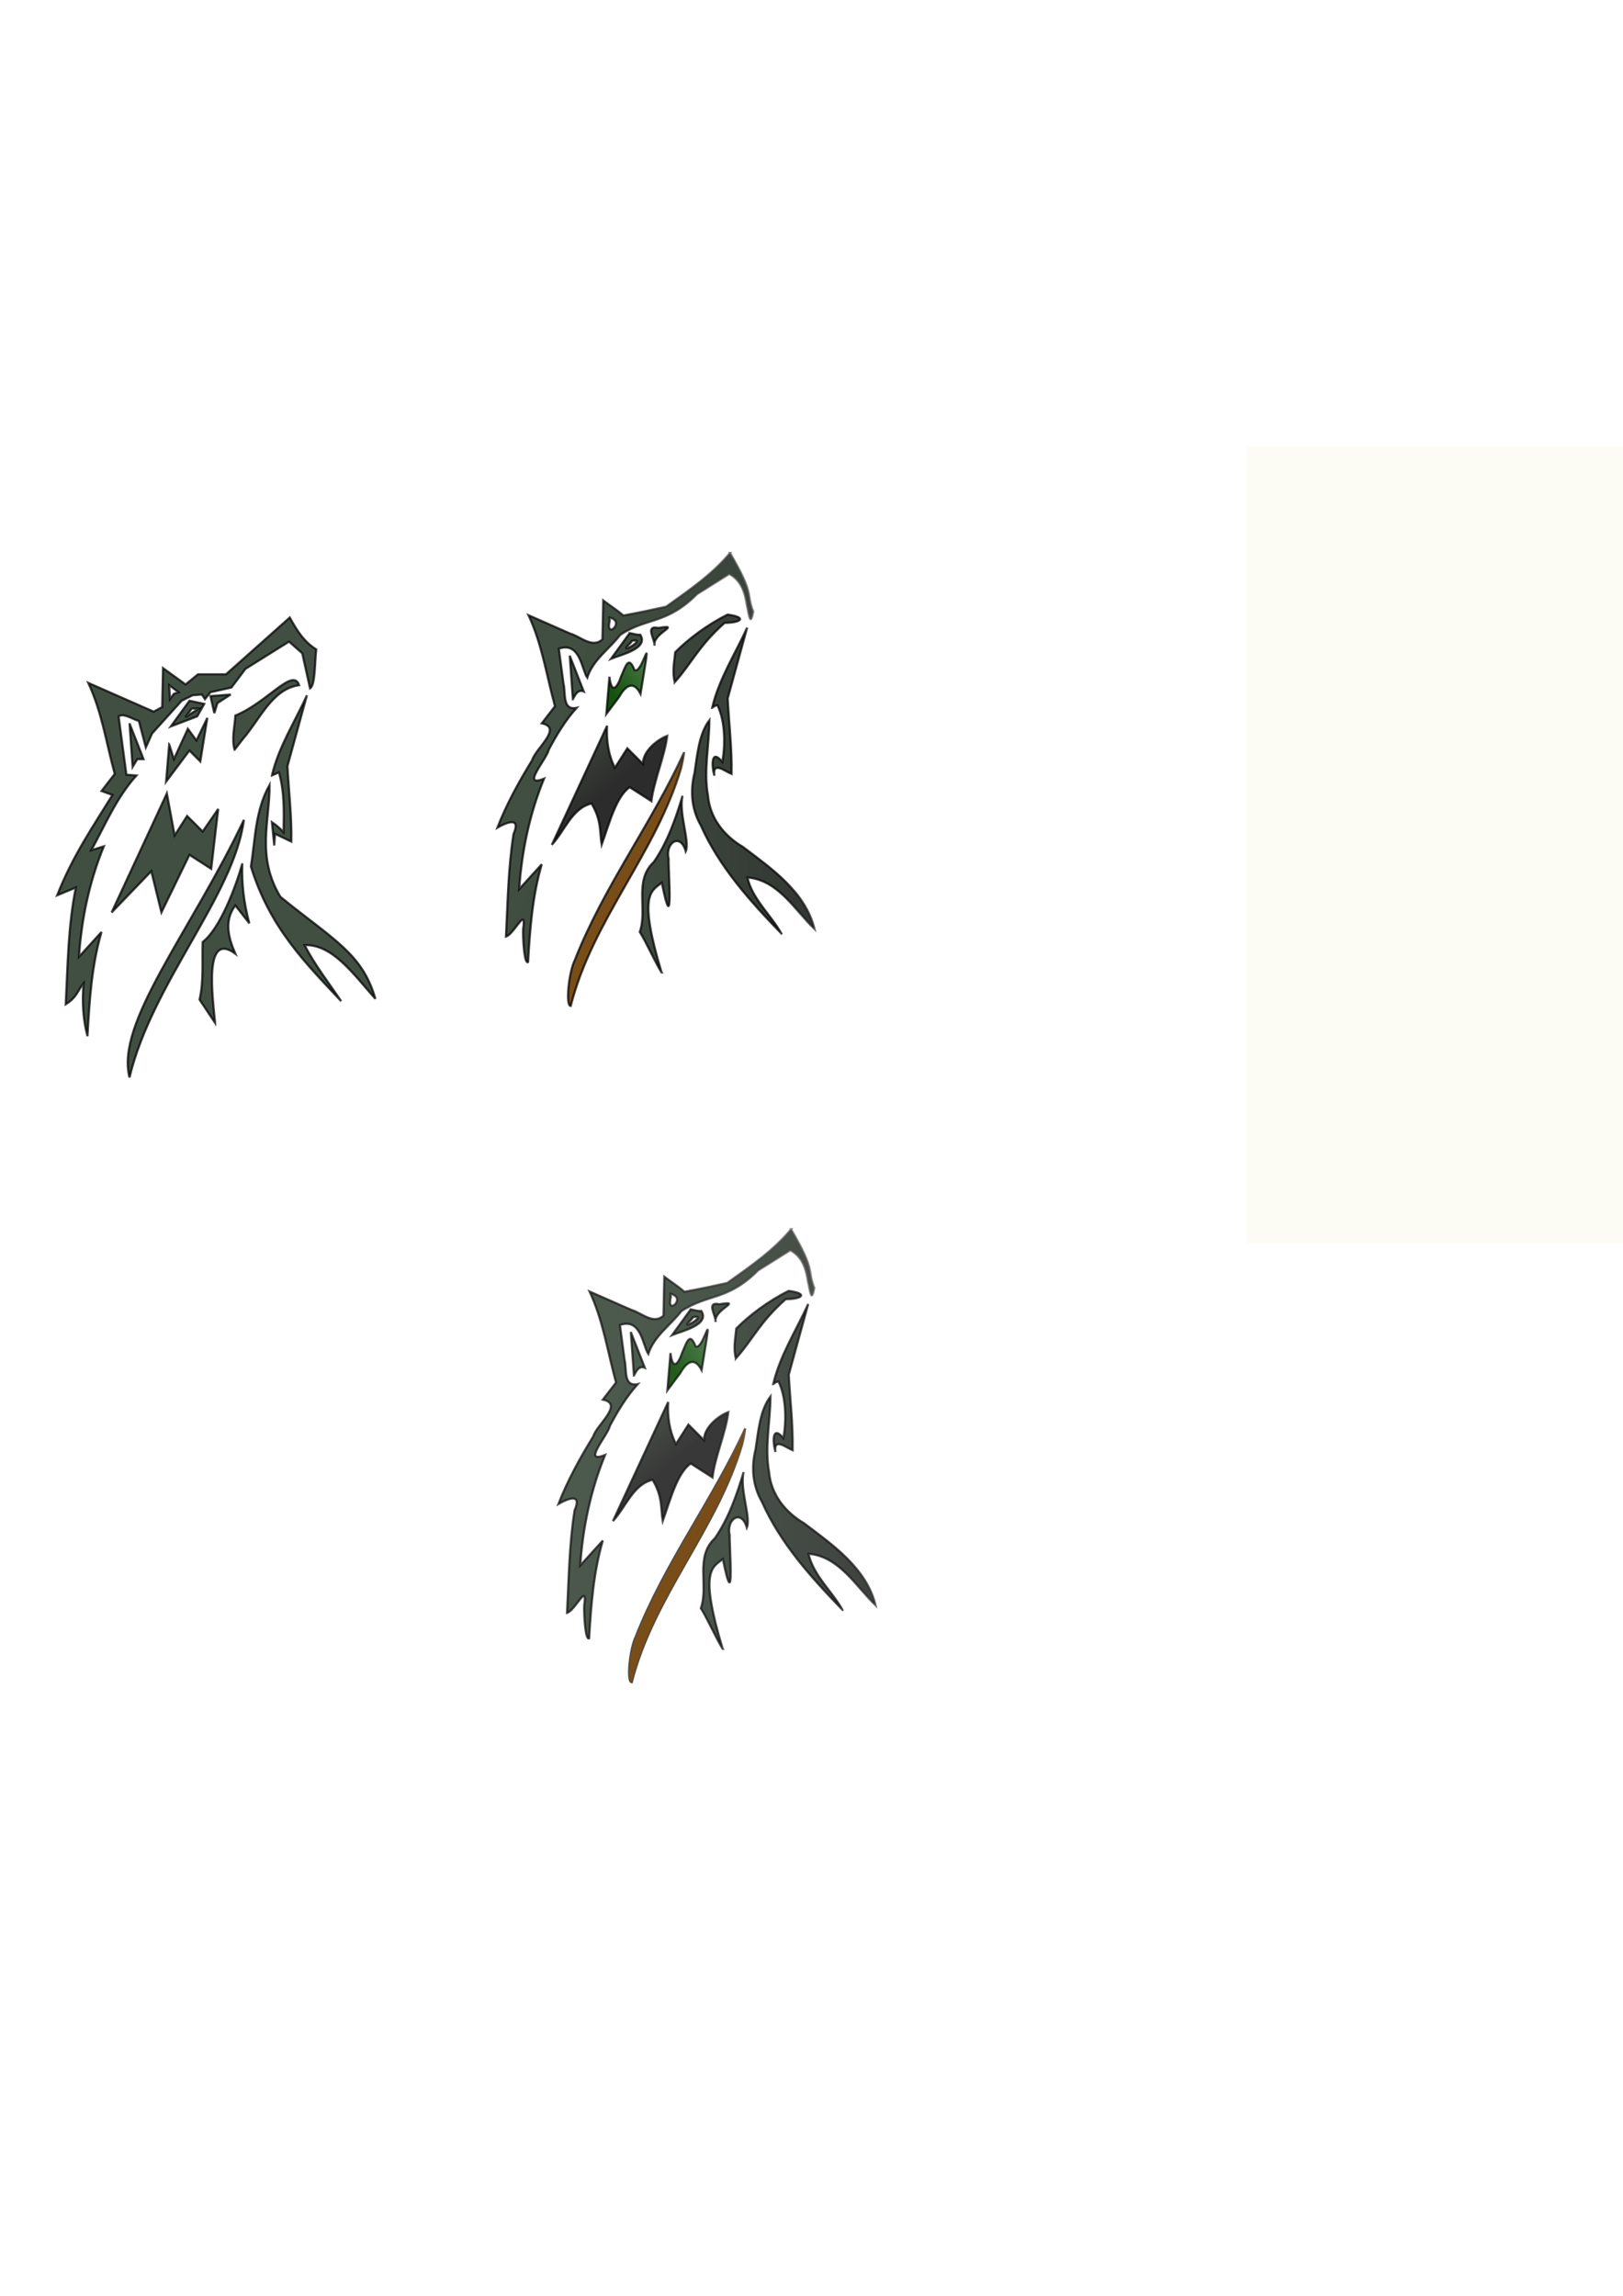 <?xml version="1.0" encoding="UTF-8" standalone="no"?>
<!-- Created with Inkscape (http://www.inkscape.org/) -->

<svg
   xmlns:dc="http://purl.org/dc/elements/1.1/"
   xmlns:cc="http://creativecommons.org/ns#"
   xmlns:rdf="http://www.w3.org/1999/02/22-rdf-syntax-ns#"
   xmlns:svg="http://www.w3.org/2000/svg"
   xmlns="http://www.w3.org/2000/svg"
   xmlns:xlink="http://www.w3.org/1999/xlink"
   xmlns:sodipodi="http://sodipodi.sourceforge.net/DTD/sodipodi-0.dtd"
   xmlns:inkscape="http://www.inkscape.org/namespaces/inkscape"
   width="744.094"
   height="1052.362"
   id="svg4429"
   version="1.1"
   inkscape:version="0.47 r22583"
   sodipodi:docname="wolf-head.svg">
  <defs
     id="defs4431">
    <linearGradient
       inkscape:collect="always"
       id="linearGradient13148">
      <stop
         style="stop-color:#8e8e8e;stop-opacity:1;"
         offset="0"
         id="stop13150" />
      <stop
         style="stop-color:#8e8e8e;stop-opacity:0;"
         offset="1"
         id="stop13152" />
    </linearGradient>
    <linearGradient
       inkscape:collect="always"
       id="linearGradient5605">
      <stop
         style="stop-color:#14510f;stop-opacity:1;"
         offset="0"
         id="stop5607" />
      <stop
         style="stop-color:#14510f;stop-opacity:0;"
         offset="1"
         id="stop5609" />
    </linearGradient>
    <linearGradient
       id="linearGradient5092">
      <stop
         style="stop-color:#000000;stop-opacity:0.732;"
         offset="0"
         id="stop5094" />
      <stop
         style="stop-color:#787878;stop-opacity:0.602;"
         offset="1"
         id="stop5096" />
    </linearGradient>
    <linearGradient
       id="linearGradient5080">
      <stop
         style="stop-color:#414f42;stop-opacity:1;"
         offset="0"
         id="stop5082" />
      <stop
         style="stop-color:#2c2c2c;stop-opacity:1;"
         offset="1"
         id="stop5084" />
    </linearGradient>
    <inkscape:perspective
       sodipodi:type="inkscape:persp3d"
       inkscape:vp_x="0 : 526.18109 : 1"
       inkscape:vp_y="0 : 1000 : 0"
       inkscape:vp_z="744.09448 : 526.18109 : 1"
       inkscape:persp3d-origin="372.04724 : 350.78739 : 1"
       id="perspective4437" />
    <inkscape:perspective
       id="perspective4507"
       inkscape:persp3d-origin="0.5 : 0.33333333 : 1"
       inkscape:vp_z="1 : 0.5 : 1"
       inkscape:vp_y="0 : 1000 : 0"
       inkscape:vp_x="0 : 0.5 : 1"
       sodipodi:type="inkscape:persp3d" />
    <linearGradient
       inkscape:collect="always"
       xlink:href="#linearGradient5080"
       id="linearGradient5086"
       x1="231.375"
       y1="534.568"
       x2="378.28"
       y2="534.568"
       gradientUnits="userSpaceOnUse"
       gradientTransform="translate(205.674,146.099)" />
    <linearGradient
       inkscape:collect="always"
       xlink:href="#linearGradient5080"
       id="linearGradient5088"
       gradientUnits="userSpaceOnUse"
       x1="306.22"
       y1="509.272"
       x2="330.333"
       y2="537.062"
       gradientTransform="translate(205.674,146.099)" />
    <linearGradient
       inkscape:collect="always"
       xlink:href="#linearGradient5080"
       id="linearGradient5090"
       gradientUnits="userSpaceOnUse"
       x1="231.375"
       y1="534.568"
       x2="410.904"
       y2="594.142"
       gradientTransform="translate(205.674,146.099)" />
    <linearGradient
       inkscape:collect="always"
       xlink:href="#linearGradient5092"
       id="linearGradient5098"
       x1="283.469"
       y1="473.203"
       x2="299.812"
       y2="473.203"
       gradientUnits="userSpaceOnUse"
       gradientTransform="translate(205.674,146.099)" />
    <linearGradient
       inkscape:collect="always"
       xlink:href="#linearGradient5092"
       id="linearGradient5100"
       x1="301.652"
       y1="468.748"
       x2="311.927"
       y2="468.748"
       gradientUnits="userSpaceOnUse"
       gradientTransform="translate(205.674,146.099)" />
    <linearGradient
       inkscape:collect="always"
       xlink:href="#linearGradient5092"
       id="linearGradient5102"
       x1="320.203"
       y1="555.434"
       x2="378.28"
       y2="555.434"
       gradientUnits="userSpaceOnUse"
       gradientTransform="translate(205.674,146.099)" />
    <linearGradient
       inkscape:collect="always"
       xlink:href="#linearGradient5092"
       id="linearGradient5104"
       x1="329.834"
       y1="499.248"
       x2="346.887"
       y2="499.248"
       gradientUnits="userSpaceOnUse"
       gradientTransform="translate(205.674,146.099)" />
    <linearGradient
       inkscape:collect="always"
       xlink:href="#linearGradient5092"
       id="linearGradient5106"
       x1="296.658"
       y1="578.443"
       x2="320.489"
       y2="578.443"
       gradientUnits="userSpaceOnUse"
       gradientTransform="translate(205.674,146.099)" />
    <linearGradient
       inkscape:collect="always"
       xlink:href="#linearGradient5092"
       id="linearGradient5108"
       x1="263.736"
       y1="580.94"
       x2="317.992"
       y2="580.94"
       gradientUnits="userSpaceOnUse"
       gradientTransform="translate(205.674,146.099)" />
    <linearGradient
       inkscape:collect="always"
       xlink:href="#linearGradient5092"
       id="linearGradient5110"
       x1="281.319"
       y1="489.795"
       x2="301.225"
       y2="489.795"
       gradientUnits="userSpaceOnUse"
       gradientTransform="translate(205.674,146.099)" />
    <linearGradient
       inkscape:collect="always"
       xlink:href="#linearGradient5092"
       id="linearGradient5112"
       x1="256.347"
       y1="537.062"
       x2="330.333"
       y2="537.062"
       gradientUnits="userSpaceOnUse"
       gradientTransform="translate(205.674,146.099)" />
    <linearGradient
       inkscape:collect="always"
       xlink:href="#linearGradient5092"
       id="linearGradient5114"
       x1="312.111"
       y1="473.819"
       x2="343.32"
       y2="473.819"
       gradientUnits="userSpaceOnUse"
       gradientTransform="translate(205.674,146.099)" />
    <linearGradient
       inkscape:collect="always"
       xlink:href="#linearGradient5092"
       id="linearGradient5116"
       x1="264.552"
       y1="487.655"
       x2="271.973"
       y2="487.655"
       gradientUnits="userSpaceOnUse"
       gradientTransform="translate(205.674,146.099)" />
    <linearGradient
       inkscape:collect="always"
       xlink:href="#linearGradient5092"
       id="linearGradient5118"
       x1="231.375"
       y1="525.109"
       x2="351.156"
       y2="525.109"
       gradientUnits="userSpaceOnUse"
       gradientTransform="translate(205.674,146.099)" />
    <linearGradient
       inkscape:collect="always"
       xlink:href="#linearGradient5080"
       id="linearGradient5141"
       gradientUnits="userSpaceOnUse"
       x1="231.375"
       y1="534.568"
       x2="378.28"
       y2="534.568"
       gradientTransform="translate(205.674,146.099)" />
    <linearGradient
       inkscape:collect="always"
       xlink:href="#linearGradient5080"
       id="linearGradient5143"
       gradientUnits="userSpaceOnUse"
       x1="231.375"
       y1="534.568"
       x2="378.28"
       y2="534.568"
       gradientTransform="translate(205.674,146.099)" />
    <linearGradient
       inkscape:collect="always"
       xlink:href="#linearGradient5080"
       id="linearGradient5145"
       gradientUnits="userSpaceOnUse"
       x1="231.375"
       y1="534.568"
       x2="378.28"
       y2="534.568"
       gradientTransform="translate(205.674,146.099)" />
    <linearGradient
       inkscape:collect="always"
       xlink:href="#linearGradient5080"
       id="linearGradient5147"
       gradientUnits="userSpaceOnUse"
       x1="231.375"
       y1="534.568"
       x2="378.28"
       y2="534.568"
       gradientTransform="translate(205.674,146.099)" />
    <linearGradient
       inkscape:collect="always"
       xlink:href="#linearGradient5080"
       id="linearGradient5149"
       gradientUnits="userSpaceOnUse"
       x1="231.375"
       y1="534.568"
       x2="378.28"
       y2="534.568"
       gradientTransform="translate(205.674,146.099)" />
    <linearGradient
       inkscape:collect="always"
       xlink:href="#linearGradient5080"
       id="linearGradient5151"
       gradientUnits="userSpaceOnUse"
       x1="231.375"
       y1="534.568"
       x2="378.28"
       y2="534.568"
       gradientTransform="translate(205.674,146.099)" />
    <linearGradient
       inkscape:collect="always"
       xlink:href="#linearGradient5080"
       id="linearGradient5153"
       gradientUnits="userSpaceOnUse"
       x1="231.375"
       y1="534.568"
       x2="378.28"
       y2="534.568"
       gradientTransform="translate(205.674,146.099)" />
    <linearGradient
       inkscape:collect="always"
       xlink:href="#linearGradient5080"
       id="linearGradient5155"
       gradientUnits="userSpaceOnUse"
       x1="231.375"
       y1="534.568"
       x2="378.28"
       y2="534.568"
       gradientTransform="translate(205.674,146.099)" />
    <linearGradient
       inkscape:collect="always"
       xlink:href="#linearGradient5080"
       id="linearGradient5157"
       gradientUnits="userSpaceOnUse"
       x1="231.375"
       y1="534.568"
       x2="378.28"
       y2="534.568"
       gradientTransform="translate(205.674,146.099)" />
    <linearGradient
       inkscape:collect="always"
       xlink:href="#linearGradient5080"
       id="linearGradient5183"
       gradientUnits="userSpaceOnUse"
       gradientTransform="translate(41.844,-75.887)"
       x1="231.375"
       y1="534.568"
       x2="410.904"
       y2="594.142" />
    <linearGradient
       inkscape:collect="always"
       xlink:href="#linearGradient5092"
       id="linearGradient5185"
       gradientUnits="userSpaceOnUse"
       gradientTransform="translate(41.844,-75.887)"
       x1="231.375"
       y1="525.109"
       x2="351.156"
       y2="525.109" />
    <linearGradient
       inkscape:collect="always"
       xlink:href="#linearGradient5080"
       id="linearGradient5187"
       gradientUnits="userSpaceOnUse"
       gradientTransform="translate(41.844,-75.887)"
       x1="231.375"
       y1="534.568"
       x2="378.28"
       y2="534.568" />
    <linearGradient
       inkscape:collect="always"
       xlink:href="#linearGradient5092"
       id="linearGradient5189"
       gradientUnits="userSpaceOnUse"
       gradientTransform="translate(41.844,-75.887)"
       x1="264.552"
       y1="487.655"
       x2="271.973"
       y2="487.655" />
    <linearGradient
       inkscape:collect="always"
       xlink:href="#linearGradient5080"
       id="linearGradient5191"
       gradientUnits="userSpaceOnUse"
       gradientTransform="translate(41.844,-75.887)"
       x1="231.375"
       y1="534.568"
       x2="378.28"
       y2="534.568" />
    <linearGradient
       inkscape:collect="always"
       xlink:href="#linearGradient5092"
       id="linearGradient5193"
       gradientUnits="userSpaceOnUse"
       gradientTransform="translate(41.844,-75.887)"
       x1="312.111"
       y1="473.819"
       x2="343.32"
       y2="473.819" />
    <linearGradient
       inkscape:collect="always"
       xlink:href="#linearGradient5080"
       id="linearGradient5195"
       gradientUnits="userSpaceOnUse"
       gradientTransform="translate(41.844,-75.887)"
       x1="306.22"
       y1="509.272"
       x2="330.333"
       y2="537.062" />
    <linearGradient
       inkscape:collect="always"
       xlink:href="#linearGradient5092"
       id="linearGradient5197"
       gradientUnits="userSpaceOnUse"
       gradientTransform="translate(41.844,-75.887)"
       x1="256.347"
       y1="537.062"
       x2="330.333"
       y2="537.062" />
    <linearGradient
       inkscape:collect="always"
       xlink:href="#linearGradient5080"
       id="linearGradient5199"
       gradientUnits="userSpaceOnUse"
       gradientTransform="translate(41.844,-75.887)"
       x1="231.375"
       y1="534.568"
       x2="378.28"
       y2="534.568" />
    <linearGradient
       inkscape:collect="always"
       xlink:href="#linearGradient5092"
       id="linearGradient5201"
       gradientUnits="userSpaceOnUse"
       gradientTransform="translate(41.844,-75.887)"
       x1="281.319"
       y1="489.795"
       x2="301.225"
       y2="489.795" />
    <linearGradient
       inkscape:collect="always"
       xlink:href="#linearGradient5080"
       id="linearGradient5203"
       gradientUnits="userSpaceOnUse"
       gradientTransform="translate(41.844,-75.887)"
       x1="231.375"
       y1="534.568"
       x2="378.28"
       y2="534.568" />
    <linearGradient
       inkscape:collect="always"
       xlink:href="#linearGradient5092"
       id="linearGradient5205"
       gradientUnits="userSpaceOnUse"
       gradientTransform="translate(41.844,-75.887)"
       x1="263.736"
       y1="580.94"
       x2="317.992"
       y2="580.94" />
    <linearGradient
       inkscape:collect="always"
       xlink:href="#linearGradient5080"
       id="linearGradient5207"
       gradientUnits="userSpaceOnUse"
       gradientTransform="translate(41.844,-75.887)"
       x1="231.375"
       y1="534.568"
       x2="378.28"
       y2="534.568" />
    <linearGradient
       inkscape:collect="always"
       xlink:href="#linearGradient5092"
       id="linearGradient5209"
       gradientUnits="userSpaceOnUse"
       gradientTransform="translate(41.844,-75.887)"
       x1="296.658"
       y1="578.443"
       x2="320.489"
       y2="578.443" />
    <linearGradient
       inkscape:collect="always"
       xlink:href="#linearGradient5080"
       id="linearGradient5211"
       gradientUnits="userSpaceOnUse"
       gradientTransform="translate(41.844,-75.887)"
       x1="231.375"
       y1="534.568"
       x2="378.28"
       y2="534.568" />
    <linearGradient
       inkscape:collect="always"
       xlink:href="#linearGradient5092"
       id="linearGradient5213"
       gradientUnits="userSpaceOnUse"
       gradientTransform="translate(41.844,-75.887)"
       x1="329.834"
       y1="499.248"
       x2="346.887"
       y2="499.248" />
    <linearGradient
       inkscape:collect="always"
       xlink:href="#linearGradient5080"
       id="linearGradient5215"
       gradientUnits="userSpaceOnUse"
       gradientTransform="translate(41.844,-75.887)"
       x1="231.375"
       y1="534.568"
       x2="378.28"
       y2="534.568" />
    <linearGradient
       inkscape:collect="always"
       xlink:href="#linearGradient5092"
       id="linearGradient5217"
       gradientUnits="userSpaceOnUse"
       gradientTransform="translate(41.844,-75.887)"
       x1="320.203"
       y1="555.434"
       x2="378.28"
       y2="555.434" />
    <linearGradient
       inkscape:collect="always"
       xlink:href="#linearGradient5080"
       id="linearGradient5219"
       gradientUnits="userSpaceOnUse"
       gradientTransform="translate(41.844,-75.887)"
       x1="231.375"
       y1="534.568"
       x2="378.28"
       y2="534.568" />
    <linearGradient
       inkscape:collect="always"
       xlink:href="#linearGradient5092"
       id="linearGradient5221"
       gradientUnits="userSpaceOnUse"
       gradientTransform="translate(41.844,-75.887)"
       x1="301.652"
       y1="468.748"
       x2="311.927"
       y2="468.748" />
    <linearGradient
       inkscape:collect="always"
       xlink:href="#linearGradient5080"
       id="linearGradient5223"
       gradientUnits="userSpaceOnUse"
       gradientTransform="translate(41.844,-75.887)"
       x1="231.375"
       y1="534.568"
       x2="378.28"
       y2="534.568" />
    <linearGradient
       inkscape:collect="always"
       xlink:href="#linearGradient5092"
       id="linearGradient5225"
       gradientUnits="userSpaceOnUse"
       gradientTransform="translate(41.844,-75.887)"
       x1="283.469"
       y1="473.203"
       x2="299.812"
       y2="473.203" />
    <linearGradient
       inkscape:collect="always"
       xlink:href="#linearGradient5080"
       id="linearGradient5227"
       gradientUnits="userSpaceOnUse"
       gradientTransform="translate(41.844,-75.887)"
       x1="231.375"
       y1="534.568"
       x2="378.28"
       y2="534.568" />
    <linearGradient
       inkscape:collect="always"
       xlink:href="#linearGradient5080"
       id="linearGradient5230"
       gradientUnits="userSpaceOnUse"
       gradientTransform="translate(41.844,-75.887)"
       x1="231.375"
       y1="534.568"
       x2="410.904"
       y2="594.142" />
    <linearGradient
       inkscape:collect="always"
       xlink:href="#linearGradient5092"
       id="linearGradient5232"
       gradientUnits="userSpaceOnUse"
       gradientTransform="translate(41.844,-75.887)"
       x1="231.375"
       y1="525.109"
       x2="351.156"
       y2="525.109" />
    <linearGradient
       inkscape:collect="always"
       xlink:href="#linearGradient5080"
       id="linearGradient5235"
       gradientUnits="userSpaceOnUse"
       gradientTransform="translate(41.844,-75.887)"
       x1="231.375"
       y1="534.568"
       x2="378.28"
       y2="534.568" />
    <linearGradient
       inkscape:collect="always"
       xlink:href="#linearGradient5092"
       id="linearGradient5237"
       gradientUnits="userSpaceOnUse"
       gradientTransform="translate(41.844,-75.887)"
       x1="264.552"
       y1="487.655"
       x2="271.973"
       y2="487.655" />
    <linearGradient
       inkscape:collect="always"
       xlink:href="#linearGradient5080"
       id="linearGradient5240"
       gradientUnits="userSpaceOnUse"
       gradientTransform="translate(41.844,-75.887)"
       x1="231.375"
       y1="534.568"
       x2="378.28"
       y2="534.568" />
    <linearGradient
       inkscape:collect="always"
       xlink:href="#linearGradient5092"
       id="linearGradient5242"
       gradientUnits="userSpaceOnUse"
       gradientTransform="translate(41.844,-75.887)"
       x1="312.111"
       y1="473.819"
       x2="343.32"
       y2="473.819" />
    <linearGradient
       inkscape:collect="always"
       xlink:href="#linearGradient5080"
       id="linearGradient5245"
       gradientUnits="userSpaceOnUse"
       gradientTransform="translate(41.844,-75.887)"
       x1="306.22"
       y1="509.272"
       x2="330.333"
       y2="537.062" />
    <linearGradient
       inkscape:collect="always"
       xlink:href="#linearGradient5092"
       id="linearGradient5247"
       gradientUnits="userSpaceOnUse"
       gradientTransform="translate(41.844,-75.887)"
       x1="256.347"
       y1="537.062"
       x2="330.333"
       y2="537.062" />
    <linearGradient
       inkscape:collect="always"
       xlink:href="#linearGradient5080"
       id="linearGradient5250"
       gradientUnits="userSpaceOnUse"
       gradientTransform="translate(41.844,-75.887)"
       x1="231.375"
       y1="534.568"
       x2="378.28"
       y2="534.568" />
    <linearGradient
       inkscape:collect="always"
       xlink:href="#linearGradient5092"
       id="linearGradient5252"
       gradientUnits="userSpaceOnUse"
       gradientTransform="translate(41.844,-75.887)"
       x1="281.319"
       y1="489.795"
       x2="301.225"
       y2="489.795" />
    <linearGradient
       inkscape:collect="always"
       xlink:href="#linearGradient5080"
       id="linearGradient5255"
       gradientUnits="userSpaceOnUse"
       gradientTransform="translate(41.844,-75.887)"
       x1="231.375"
       y1="534.568"
       x2="378.28"
       y2="534.568" />
    <linearGradient
       inkscape:collect="always"
       xlink:href="#linearGradient5092"
       id="linearGradient5257"
       gradientUnits="userSpaceOnUse"
       gradientTransform="translate(41.844,-75.887)"
       x1="263.736"
       y1="580.94"
       x2="317.992"
       y2="580.94" />
    <linearGradient
       inkscape:collect="always"
       xlink:href="#linearGradient5080"
       id="linearGradient5260"
       gradientUnits="userSpaceOnUse"
       gradientTransform="translate(41.844,-75.887)"
       x1="231.375"
       y1="534.568"
       x2="378.28"
       y2="534.568" />
    <linearGradient
       inkscape:collect="always"
       xlink:href="#linearGradient5092"
       id="linearGradient5262"
       gradientUnits="userSpaceOnUse"
       gradientTransform="translate(41.844,-75.887)"
       x1="296.658"
       y1="578.443"
       x2="320.489"
       y2="578.443" />
    <linearGradient
       inkscape:collect="always"
       xlink:href="#linearGradient5080"
       id="linearGradient5265"
       gradientUnits="userSpaceOnUse"
       gradientTransform="translate(41.844,-75.887)"
       x1="231.375"
       y1="534.568"
       x2="378.28"
       y2="534.568" />
    <linearGradient
       inkscape:collect="always"
       xlink:href="#linearGradient5092"
       id="linearGradient5267"
       gradientUnits="userSpaceOnUse"
       gradientTransform="translate(41.844,-75.887)"
       x1="329.834"
       y1="499.248"
       x2="346.887"
       y2="499.248" />
    <linearGradient
       inkscape:collect="always"
       xlink:href="#linearGradient5080"
       id="linearGradient5270"
       gradientUnits="userSpaceOnUse"
       gradientTransform="translate(41.844,-75.887)"
       x1="231.375"
       y1="534.568"
       x2="378.28"
       y2="534.568" />
    <linearGradient
       inkscape:collect="always"
       xlink:href="#linearGradient5092"
       id="linearGradient5272"
       gradientUnits="userSpaceOnUse"
       gradientTransform="translate(41.844,-75.887)"
       x1="320.203"
       y1="555.434"
       x2="378.28"
       y2="555.434" />
    <linearGradient
       inkscape:collect="always"
       xlink:href="#linearGradient5080"
       id="linearGradient5275"
       gradientUnits="userSpaceOnUse"
       gradientTransform="translate(41.844,-75.887)"
       x1="231.375"
       y1="534.568"
       x2="378.28"
       y2="534.568" />
    <linearGradient
       inkscape:collect="always"
       xlink:href="#linearGradient5092"
       id="linearGradient5277"
       gradientUnits="userSpaceOnUse"
       gradientTransform="translate(41.844,-75.887)"
       x1="301.652"
       y1="468.748"
       x2="311.927"
       y2="468.748" />
    <linearGradient
       inkscape:collect="always"
       xlink:href="#linearGradient5080"
       id="linearGradient5280"
       gradientUnits="userSpaceOnUse"
       gradientTransform="translate(41.844,-75.887)"
       x1="231.375"
       y1="534.568"
       x2="378.28"
       y2="534.568" />
    <linearGradient
       inkscape:collect="always"
       xlink:href="#linearGradient5092"
       id="linearGradient5282"
       gradientUnits="userSpaceOnUse"
       gradientTransform="translate(41.844,-75.887)"
       x1="283.469"
       y1="473.203"
       x2="299.812"
       y2="473.203" />
    <linearGradient
       inkscape:collect="always"
       xlink:href="#linearGradient5080"
       id="linearGradient5449"
       gradientUnits="userSpaceOnUse"
       gradientTransform="translate(41.844,-75.887)"
       x1="231.375"
       y1="534.568"
       x2="410.904"
       y2="594.142" />
    <linearGradient
       inkscape:collect="always"
       xlink:href="#linearGradient5092"
       id="linearGradient5451"
       gradientUnits="userSpaceOnUse"
       gradientTransform="translate(41.844,-75.887)"
       x1="231.375"
       y1="525.109"
       x2="351.156"
       y2="525.109" />
    <linearGradient
       inkscape:collect="always"
       xlink:href="#linearGradient5080"
       id="linearGradient5454"
       gradientUnits="userSpaceOnUse"
       gradientTransform="translate(41.844,-75.887)"
       x1="231.375"
       y1="534.568"
       x2="410.904"
       y2="594.142" />
    <linearGradient
       inkscape:collect="always"
       xlink:href="#linearGradient5092"
       id="linearGradient5456"
       gradientUnits="userSpaceOnUse"
       gradientTransform="translate(41.844,-75.887)"
       x1="231.375"
       y1="525.109"
       x2="351.156"
       y2="525.109" />
    <linearGradient
       inkscape:collect="always"
       xlink:href="#linearGradient5080"
       id="linearGradient5458"
       gradientUnits="userSpaceOnUse"
       gradientTransform="translate(41.844,-75.887)"
       x1="231.375"
       y1="534.568"
       x2="378.28"
       y2="534.568" />
    <linearGradient
       inkscape:collect="always"
       xlink:href="#linearGradient5092"
       id="linearGradient5460"
       gradientUnits="userSpaceOnUse"
       gradientTransform="translate(41.844,-75.887)"
       x1="264.552"
       y1="487.655"
       x2="271.973"
       y2="487.655" />
    <linearGradient
       inkscape:collect="always"
       xlink:href="#linearGradient5080"
       id="linearGradient5463"
       gradientUnits="userSpaceOnUse"
       gradientTransform="translate(41.844,-75.887)"
       x1="231.375"
       y1="534.568"
       x2="378.28"
       y2="534.568" />
    <linearGradient
       inkscape:collect="always"
       xlink:href="#linearGradient5092"
       id="linearGradient5465"
       gradientUnits="userSpaceOnUse"
       gradientTransform="translate(41.844,-75.887)"
       x1="264.552"
       y1="487.655"
       x2="271.973"
       y2="487.655" />
    <linearGradient
       inkscape:collect="always"
       xlink:href="#linearGradient5080"
       id="linearGradient5467"
       gradientUnits="userSpaceOnUse"
       gradientTransform="translate(41.844,-75.887)"
       x1="231.375"
       y1="534.568"
       x2="378.28"
       y2="534.568" />
    <linearGradient
       inkscape:collect="always"
       xlink:href="#linearGradient5092"
       id="linearGradient5469"
       gradientUnits="userSpaceOnUse"
       gradientTransform="translate(41.844,-75.887)"
       x1="312.111"
       y1="473.819"
       x2="343.32"
       y2="473.819" />
    <linearGradient
       inkscape:collect="always"
       xlink:href="#linearGradient5080"
       id="linearGradient5472"
       gradientUnits="userSpaceOnUse"
       gradientTransform="translate(41.844,-75.887)"
       x1="231.375"
       y1="534.568"
       x2="378.28"
       y2="534.568" />
    <linearGradient
       inkscape:collect="always"
       xlink:href="#linearGradient5092"
       id="linearGradient5474"
       gradientUnits="userSpaceOnUse"
       gradientTransform="translate(41.844,-75.887)"
       x1="312.111"
       y1="473.819"
       x2="343.32"
       y2="473.819" />
    <linearGradient
       inkscape:collect="always"
       xlink:href="#linearGradient5080"
       id="linearGradient5476"
       gradientUnits="userSpaceOnUse"
       gradientTransform="translate(41.844,-75.887)"
       x1="306.22"
       y1="509.272"
       x2="330.333"
       y2="537.062" />
    <linearGradient
       inkscape:collect="always"
       xlink:href="#linearGradient5092"
       id="linearGradient5478"
       gradientUnits="userSpaceOnUse"
       gradientTransform="translate(41.844,-75.887)"
       x1="256.347"
       y1="537.062"
       x2="330.333"
       y2="537.062" />
    <linearGradient
       inkscape:collect="always"
       xlink:href="#linearGradient5080"
       id="linearGradient5481"
       gradientUnits="userSpaceOnUse"
       gradientTransform="translate(41.844,-75.887)"
       x1="306.22"
       y1="509.272"
       x2="330.333"
       y2="537.062" />
    <linearGradient
       inkscape:collect="always"
       xlink:href="#linearGradient5092"
       id="linearGradient5483"
       gradientUnits="userSpaceOnUse"
       gradientTransform="translate(41.844,-75.887)"
       x1="256.347"
       y1="537.062"
       x2="330.333"
       y2="537.062" />
    <linearGradient
       inkscape:collect="always"
       xlink:href="#linearGradient5080"
       id="linearGradient5485"
       gradientUnits="userSpaceOnUse"
       gradientTransform="translate(41.844,-75.887)"
       x1="231.375"
       y1="534.568"
       x2="378.28"
       y2="534.568" />
    <linearGradient
       inkscape:collect="always"
       xlink:href="#linearGradient5092"
       id="linearGradient5487"
       gradientUnits="userSpaceOnUse"
       gradientTransform="translate(41.844,-75.887)"
       x1="281.319"
       y1="489.795"
       x2="301.225"
       y2="489.795" />
    <linearGradient
       inkscape:collect="always"
       xlink:href="#linearGradient5080"
       id="linearGradient5490"
       gradientUnits="userSpaceOnUse"
       gradientTransform="translate(41.844,-75.887)"
       x1="231.375"
       y1="534.568"
       x2="378.28"
       y2="534.568" />
    <linearGradient
       inkscape:collect="always"
       xlink:href="#linearGradient5092"
       id="linearGradient5492"
       gradientUnits="userSpaceOnUse"
       gradientTransform="translate(41.844,-75.887)"
       x1="281.319"
       y1="489.795"
       x2="301.225"
       y2="489.795" />
    <linearGradient
       inkscape:collect="always"
       xlink:href="#linearGradient5080"
       id="linearGradient5494"
       gradientUnits="userSpaceOnUse"
       gradientTransform="translate(41.844,-75.887)"
       x1="231.375"
       y1="534.568"
       x2="378.28"
       y2="534.568" />
    <linearGradient
       inkscape:collect="always"
       xlink:href="#linearGradient5092"
       id="linearGradient5496"
       gradientUnits="userSpaceOnUse"
       gradientTransform="translate(41.844,-75.887)"
       x1="263.736"
       y1="580.94"
       x2="317.992"
       y2="580.94" />
    <linearGradient
       inkscape:collect="always"
       xlink:href="#linearGradient5080"
       id="linearGradient5499"
       gradientUnits="userSpaceOnUse"
       gradientTransform="translate(41.844,-75.887)"
       x1="231.375"
       y1="534.568"
       x2="378.28"
       y2="534.568" />
    <linearGradient
       inkscape:collect="always"
       xlink:href="#linearGradient5092"
       id="linearGradient5501"
       gradientUnits="userSpaceOnUse"
       gradientTransform="translate(41.844,-75.887)"
       x1="263.736"
       y1="580.94"
       x2="317.992"
       y2="580.94" />
    <linearGradient
       inkscape:collect="always"
       xlink:href="#linearGradient5080"
       id="linearGradient5503"
       gradientUnits="userSpaceOnUse"
       gradientTransform="translate(41.844,-75.887)"
       x1="231.375"
       y1="534.568"
       x2="378.28"
       y2="534.568" />
    <linearGradient
       inkscape:collect="always"
       xlink:href="#linearGradient5092"
       id="linearGradient5505"
       gradientUnits="userSpaceOnUse"
       gradientTransform="translate(41.844,-75.887)"
       x1="296.658"
       y1="578.443"
       x2="320.489"
       y2="578.443" />
    <linearGradient
       inkscape:collect="always"
       xlink:href="#linearGradient5080"
       id="linearGradient5508"
       gradientUnits="userSpaceOnUse"
       gradientTransform="translate(41.844,-75.887)"
       x1="231.375"
       y1="534.568"
       x2="378.28"
       y2="534.568" />
    <linearGradient
       inkscape:collect="always"
       xlink:href="#linearGradient5092"
       id="linearGradient5510"
       gradientUnits="userSpaceOnUse"
       gradientTransform="translate(41.844,-75.887)"
       x1="296.658"
       y1="578.443"
       x2="320.489"
       y2="578.443" />
    <linearGradient
       inkscape:collect="always"
       xlink:href="#linearGradient5080"
       id="linearGradient5512"
       gradientUnits="userSpaceOnUse"
       gradientTransform="translate(41.844,-75.887)"
       x1="231.375"
       y1="534.568"
       x2="378.28"
       y2="534.568" />
    <linearGradient
       inkscape:collect="always"
       xlink:href="#linearGradient5092"
       id="linearGradient5514"
       gradientUnits="userSpaceOnUse"
       gradientTransform="translate(41.844,-75.887)"
       x1="329.834"
       y1="499.248"
       x2="346.887"
       y2="499.248" />
    <linearGradient
       inkscape:collect="always"
       xlink:href="#linearGradient5080"
       id="linearGradient5517"
       gradientUnits="userSpaceOnUse"
       gradientTransform="translate(41.844,-75.887)"
       x1="231.375"
       y1="534.568"
       x2="378.28"
       y2="534.568" />
    <linearGradient
       inkscape:collect="always"
       xlink:href="#linearGradient5092"
       id="linearGradient5519"
       gradientUnits="userSpaceOnUse"
       gradientTransform="translate(41.844,-75.887)"
       x1="329.834"
       y1="499.248"
       x2="346.887"
       y2="499.248" />
    <linearGradient
       inkscape:collect="always"
       xlink:href="#linearGradient5080"
       id="linearGradient5521"
       gradientUnits="userSpaceOnUse"
       gradientTransform="translate(41.844,-75.887)"
       x1="231.375"
       y1="534.568"
       x2="378.28"
       y2="534.568" />
    <linearGradient
       inkscape:collect="always"
       xlink:href="#linearGradient5092"
       id="linearGradient5523"
       gradientUnits="userSpaceOnUse"
       gradientTransform="translate(41.844,-75.887)"
       x1="320.203"
       y1="555.434"
       x2="378.28"
       y2="555.434" />
    <linearGradient
       inkscape:collect="always"
       xlink:href="#linearGradient5080"
       id="linearGradient5526"
       gradientUnits="userSpaceOnUse"
       gradientTransform="translate(41.844,-75.887)"
       x1="231.375"
       y1="534.568"
       x2="378.28"
       y2="534.568" />
    <linearGradient
       inkscape:collect="always"
       xlink:href="#linearGradient5092"
       id="linearGradient5528"
       gradientUnits="userSpaceOnUse"
       gradientTransform="translate(41.844,-75.887)"
       x1="320.203"
       y1="555.434"
       x2="378.28"
       y2="555.434" />
    <linearGradient
       inkscape:collect="always"
       xlink:href="#linearGradient5080"
       id="linearGradient5530"
       gradientUnits="userSpaceOnUse"
       gradientTransform="translate(41.844,-75.887)"
       x1="231.375"
       y1="534.568"
       x2="378.28"
       y2="534.568" />
    <linearGradient
       inkscape:collect="always"
       xlink:href="#linearGradient5092"
       id="linearGradient5532"
       gradientUnits="userSpaceOnUse"
       gradientTransform="translate(41.844,-75.887)"
       x1="301.652"
       y1="468.748"
       x2="311.927"
       y2="468.748" />
    <linearGradient
       inkscape:collect="always"
       xlink:href="#linearGradient5080"
       id="linearGradient5535"
       gradientUnits="userSpaceOnUse"
       gradientTransform="translate(41.844,-75.887)"
       x1="231.375"
       y1="534.568"
       x2="378.28"
       y2="534.568" />
    <linearGradient
       inkscape:collect="always"
       xlink:href="#linearGradient5092"
       id="linearGradient5537"
       gradientUnits="userSpaceOnUse"
       gradientTransform="translate(41.844,-75.887)"
       x1="301.652"
       y1="468.748"
       x2="311.927"
       y2="468.748" />
    <linearGradient
       inkscape:collect="always"
       xlink:href="#linearGradient5080"
       id="linearGradient5539"
       gradientUnits="userSpaceOnUse"
       gradientTransform="translate(41.844,-75.887)"
       x1="231.375"
       y1="534.568"
       x2="378.28"
       y2="534.568" />
    <linearGradient
       inkscape:collect="always"
       xlink:href="#linearGradient5092"
       id="linearGradient5541"
       gradientUnits="userSpaceOnUse"
       gradientTransform="translate(41.844,-75.887)"
       x1="283.469"
       y1="473.203"
       x2="299.812"
       y2="473.203" />
    <linearGradient
       inkscape:collect="always"
       xlink:href="#linearGradient5080"
       id="linearGradient5544"
       gradientUnits="userSpaceOnUse"
       gradientTransform="translate(41.844,-75.887)"
       x1="231.375"
       y1="534.568"
       x2="378.28"
       y2="534.568" />
    <linearGradient
       inkscape:collect="always"
       xlink:href="#linearGradient5092"
       id="linearGradient5546"
       gradientUnits="userSpaceOnUse"
       gradientTransform="translate(41.844,-75.887)"
       x1="283.469"
       y1="473.203"
       x2="299.812"
       y2="473.203" />
    <linearGradient
       inkscape:collect="always"
       xlink:href="#linearGradient5080"
       id="linearGradient5549"
       gradientUnits="userSpaceOnUse"
       x1="231.375"
       y1="534.568"
       x2="378.28"
       y2="534.568" />
    <linearGradient
       inkscape:collect="always"
       xlink:href="#linearGradient5092"
       id="linearGradient5551"
       gradientUnits="userSpaceOnUse"
       x1="283.469"
       y1="473.203"
       x2="299.812"
       y2="473.203" />
    <linearGradient
       inkscape:collect="always"
       xlink:href="#linearGradient5080"
       id="linearGradient5554"
       gradientUnits="userSpaceOnUse"
       x1="231.375"
       y1="534.568"
       x2="378.28"
       y2="534.568" />
    <linearGradient
       inkscape:collect="always"
       xlink:href="#linearGradient5092"
       id="linearGradient5556"
       gradientUnits="userSpaceOnUse"
       x1="301.652"
       y1="468.748"
       x2="311.927"
       y2="468.748" />
    <linearGradient
       inkscape:collect="always"
       xlink:href="#linearGradient5080"
       id="linearGradient5559"
       gradientUnits="userSpaceOnUse"
       x1="231.375"
       y1="534.568"
       x2="378.28"
       y2="534.568" />
    <linearGradient
       inkscape:collect="always"
       xlink:href="#linearGradient5092"
       id="linearGradient5561"
       gradientUnits="userSpaceOnUse"
       x1="320.203"
       y1="555.434"
       x2="378.28"
       y2="555.434" />
    <linearGradient
       inkscape:collect="always"
       xlink:href="#linearGradient5080"
       id="linearGradient5564"
       gradientUnits="userSpaceOnUse"
       x1="231.375"
       y1="534.568"
       x2="378.28"
       y2="534.568" />
    <linearGradient
       inkscape:collect="always"
       xlink:href="#linearGradient5092"
       id="linearGradient5566"
       gradientUnits="userSpaceOnUse"
       x1="329.834"
       y1="499.248"
       x2="346.887"
       y2="499.248" />
    <linearGradient
       inkscape:collect="always"
       xlink:href="#linearGradient5080"
       id="linearGradient5569"
       gradientUnits="userSpaceOnUse"
       x1="231.375"
       y1="534.568"
       x2="378.28"
       y2="534.568" />
    <linearGradient
       inkscape:collect="always"
       xlink:href="#linearGradient5092"
       id="linearGradient5571"
       gradientUnits="userSpaceOnUse"
       x1="296.658"
       y1="578.443"
       x2="320.489"
       y2="578.443" />
    <linearGradient
       inkscape:collect="always"
       xlink:href="#linearGradient5092"
       id="linearGradient5576"
       gradientUnits="userSpaceOnUse"
       x1="263.736"
       y1="580.94"
       x2="317.992"
       y2="580.94" />
    <linearGradient
       inkscape:collect="always"
       xlink:href="#linearGradient5092"
       id="linearGradient5581"
       gradientUnits="userSpaceOnUse"
       x1="281.319"
       y1="489.795"
       x2="301.225"
       y2="489.795" />
    <linearGradient
       inkscape:collect="always"
       xlink:href="#linearGradient5080"
       id="linearGradient5584"
       gradientUnits="userSpaceOnUse"
       x1="306.22"
       y1="509.272"
       x2="330.333"
       y2="537.062" />
    <linearGradient
       inkscape:collect="always"
       xlink:href="#linearGradient5092"
       id="linearGradient5586"
       gradientUnits="userSpaceOnUse"
       x1="256.347"
       y1="537.062"
       x2="330.333"
       y2="537.062" />
    <linearGradient
       inkscape:collect="always"
       xlink:href="#linearGradient5080"
       id="linearGradient5589"
       gradientUnits="userSpaceOnUse"
       x1="231.375"
       y1="534.568"
       x2="378.28"
       y2="534.568" />
    <linearGradient
       inkscape:collect="always"
       xlink:href="#linearGradient5092"
       id="linearGradient5591"
       gradientUnits="userSpaceOnUse"
       x1="312.111"
       y1="473.819"
       x2="343.32"
       y2="473.819" />
    <linearGradient
       inkscape:collect="always"
       xlink:href="#linearGradient5080"
       id="linearGradient5594"
       gradientUnits="userSpaceOnUse"
       x1="231.375"
       y1="534.568"
       x2="378.28"
       y2="534.568" />
    <linearGradient
       inkscape:collect="always"
       xlink:href="#linearGradient5092"
       id="linearGradient5596"
       gradientUnits="userSpaceOnUse"
       x1="264.552"
       y1="487.655"
       x2="271.973"
       y2="487.655" />
    <linearGradient
       inkscape:collect="always"
       xlink:href="#linearGradient5080"
       id="linearGradient5599"
       gradientUnits="userSpaceOnUse"
       x1="231.375"
       y1="534.568"
       x2="410.904"
       y2="594.142" />
    <linearGradient
       inkscape:collect="always"
       xlink:href="#linearGradient5092"
       id="linearGradient5601"
       gradientUnits="userSpaceOnUse"
       x1="231.375"
       y1="525.109"
       x2="351.156"
       y2="525.109" />
    <linearGradient
       inkscape:collect="always"
       xlink:href="#linearGradient5605"
       id="linearGradient5611"
       x1="239.475"
       y1="566.412"
       x2="319.252"
       y2="509.675"
       gradientUnits="userSpaceOnUse" />
    <linearGradient
       inkscape:collect="always"
       xlink:href="#linearGradient5080"
       id="linearGradient5692"
       gradientUnits="userSpaceOnUse"
       x1="231.375"
       y1="534.568"
       x2="410.904"
       y2="594.142" />
    <linearGradient
       inkscape:collect="always"
       xlink:href="#linearGradient5092"
       id="linearGradient5694"
       gradientUnits="userSpaceOnUse"
       x1="231.375"
       y1="525.109"
       x2="351.156"
       y2="525.109" />
    <linearGradient
       inkscape:collect="always"
       xlink:href="#linearGradient5080"
       id="linearGradient5696"
       gradientUnits="userSpaceOnUse"
       x1="231.375"
       y1="534.568"
       x2="378.28"
       y2="534.568" />
    <linearGradient
       inkscape:collect="always"
       xlink:href="#linearGradient5092"
       id="linearGradient5698"
       gradientUnits="userSpaceOnUse"
       x1="264.552"
       y1="487.655"
       x2="271.973"
       y2="487.655" />
    <linearGradient
       inkscape:collect="always"
       xlink:href="#linearGradient5080"
       id="linearGradient5700"
       gradientUnits="userSpaceOnUse"
       x1="231.375"
       y1="534.568"
       x2="378.28"
       y2="534.568" />
    <linearGradient
       inkscape:collect="always"
       xlink:href="#linearGradient5092"
       id="linearGradient5702"
       gradientUnits="userSpaceOnUse"
       x1="312.111"
       y1="473.819"
       x2="343.32"
       y2="473.819" />
    <linearGradient
       inkscape:collect="always"
       xlink:href="#linearGradient5080"
       id="linearGradient5704"
       gradientUnits="userSpaceOnUse"
       x1="306.22"
       y1="509.272"
       x2="330.333"
       y2="537.062" />
    <linearGradient
       inkscape:collect="always"
       xlink:href="#linearGradient5092"
       id="linearGradient5706"
       gradientUnits="userSpaceOnUse"
       x1="256.347"
       y1="537.062"
       x2="330.333"
       y2="537.062" />
    <linearGradient
       inkscape:collect="always"
       xlink:href="#linearGradient5605"
       id="linearGradient5708"
       gradientUnits="userSpaceOnUse"
       x1="239.475"
       y1="566.412"
       x2="319.252"
       y2="509.675" />
    <linearGradient
       inkscape:collect="always"
       xlink:href="#linearGradient5092"
       id="linearGradient5710"
       gradientUnits="userSpaceOnUse"
       x1="281.319"
       y1="489.795"
       x2="301.225"
       y2="489.795" />
    <linearGradient
       inkscape:collect="always"
       xlink:href="#linearGradient5092"
       id="linearGradient5712"
       gradientUnits="userSpaceOnUse"
       x1="263.736"
       y1="580.94"
       x2="317.992"
       y2="580.94" />
    <linearGradient
       inkscape:collect="always"
       xlink:href="#linearGradient5080"
       id="linearGradient5714"
       gradientUnits="userSpaceOnUse"
       x1="231.375"
       y1="534.568"
       x2="378.28"
       y2="534.568" />
    <linearGradient
       inkscape:collect="always"
       xlink:href="#linearGradient5092"
       id="linearGradient5716"
       gradientUnits="userSpaceOnUse"
       x1="296.658"
       y1="578.443"
       x2="320.489"
       y2="578.443" />
    <linearGradient
       inkscape:collect="always"
       xlink:href="#linearGradient5080"
       id="linearGradient5718"
       gradientUnits="userSpaceOnUse"
       x1="231.375"
       y1="534.568"
       x2="378.28"
       y2="534.568" />
    <linearGradient
       inkscape:collect="always"
       xlink:href="#linearGradient5092"
       id="linearGradient5720"
       gradientUnits="userSpaceOnUse"
       x1="329.834"
       y1="499.248"
       x2="346.887"
       y2="499.248" />
    <linearGradient
       inkscape:collect="always"
       xlink:href="#linearGradient5080"
       id="linearGradient5722"
       gradientUnits="userSpaceOnUse"
       x1="231.375"
       y1="534.568"
       x2="378.28"
       y2="534.568" />
    <linearGradient
       inkscape:collect="always"
       xlink:href="#linearGradient5092"
       id="linearGradient5724"
       gradientUnits="userSpaceOnUse"
       x1="320.203"
       y1="555.434"
       x2="378.28"
       y2="555.434" />
    <linearGradient
       inkscape:collect="always"
       xlink:href="#linearGradient5080"
       id="linearGradient5726"
       gradientUnits="userSpaceOnUse"
       x1="231.375"
       y1="534.568"
       x2="378.28"
       y2="534.568" />
    <linearGradient
       inkscape:collect="always"
       xlink:href="#linearGradient5092"
       id="linearGradient5728"
       gradientUnits="userSpaceOnUse"
       x1="301.652"
       y1="468.748"
       x2="311.927"
       y2="468.748" />
    <linearGradient
       inkscape:collect="always"
       xlink:href="#linearGradient5080"
       id="linearGradient5730"
       gradientUnits="userSpaceOnUse"
       x1="231.375"
       y1="534.568"
       x2="378.28"
       y2="534.568" />
    <linearGradient
       inkscape:collect="always"
       xlink:href="#linearGradient5092"
       id="linearGradient5732"
       gradientUnits="userSpaceOnUse"
       x1="283.469"
       y1="473.203"
       x2="299.812"
       y2="473.203" />
    <filter
       inkscape:collect="always"
       id="filter5758">
      <feGaussianBlur
         inkscape:collect="always"
         stdDeviation="0.883"
         id="feGaussianBlur5760" />
    </filter>
    <linearGradient
       inkscape:collect="always"
       xlink:href="#linearGradient5080"
       id="linearGradient10639"
       gradientUnits="userSpaceOnUse"
       x1="231.375"
       y1="534.568"
       x2="378.28"
       y2="534.568"
       gradientTransform="translate(38,-253)" />
    <linearGradient
       inkscape:collect="always"
       xlink:href="#linearGradient5092"
       id="linearGradient10641"
       gradientUnits="userSpaceOnUse"
       x1="283.469"
       y1="473.203"
       x2="299.812"
       y2="473.203"
       gradientTransform="translate(38,-253)" />
    <linearGradient
       inkscape:collect="always"
       xlink:href="#linearGradient5080"
       id="linearGradient10644"
       gradientUnits="userSpaceOnUse"
       x1="231.375"
       y1="534.568"
       x2="378.28"
       y2="534.568"
       gradientTransform="translate(38,-253)" />
    <linearGradient
       inkscape:collect="always"
       xlink:href="#linearGradient5092"
       id="linearGradient10646"
       gradientUnits="userSpaceOnUse"
       x1="301.652"
       y1="468.748"
       x2="311.927"
       y2="468.748"
       gradientTransform="translate(38,-253)" />
    <linearGradient
       inkscape:collect="always"
       xlink:href="#linearGradient5080"
       id="linearGradient10649"
       gradientUnits="userSpaceOnUse"
       x1="231.375"
       y1="534.568"
       x2="378.28"
       y2="534.568"
       gradientTransform="translate(38,-253)" />
    <linearGradient
       inkscape:collect="always"
       xlink:href="#linearGradient5092"
       id="linearGradient10651"
       gradientUnits="userSpaceOnUse"
       x1="320.203"
       y1="555.434"
       x2="378.28"
       y2="555.434"
       gradientTransform="translate(38,-253)" />
    <linearGradient
       inkscape:collect="always"
       xlink:href="#linearGradient5080"
       id="linearGradient10654"
       gradientUnits="userSpaceOnUse"
       x1="231.375"
       y1="534.568"
       x2="378.28"
       y2="534.568"
       gradientTransform="translate(38,-253)" />
    <linearGradient
       inkscape:collect="always"
       xlink:href="#linearGradient5092"
       id="linearGradient10656"
       gradientUnits="userSpaceOnUse"
       x1="329.834"
       y1="499.248"
       x2="346.887"
       y2="499.248"
       gradientTransform="translate(38,-253)" />
    <linearGradient
       inkscape:collect="always"
       xlink:href="#linearGradient5080"
       id="linearGradient10659"
       gradientUnits="userSpaceOnUse"
       x1="231.375"
       y1="534.568"
       x2="378.28"
       y2="534.568"
       gradientTransform="translate(38,-253)" />
    <linearGradient
       inkscape:collect="always"
       xlink:href="#linearGradient5092"
       id="linearGradient10661"
       gradientUnits="userSpaceOnUse"
       x1="296.658"
       y1="578.443"
       x2="320.489"
       y2="578.443"
       gradientTransform="translate(38,-253)" />
    <linearGradient
       inkscape:collect="always"
       xlink:href="#linearGradient5092"
       id="linearGradient10664"
       gradientUnits="userSpaceOnUse"
       x1="263.736"
       y1="580.94"
       x2="317.992"
       y2="580.94"
       gradientTransform="translate(38,-253)" />
    <linearGradient
       inkscape:collect="always"
       xlink:href="#linearGradient5605"
       id="linearGradient10667"
       gradientUnits="userSpaceOnUse"
       x1="239.475"
       y1="566.412"
       x2="319.252"
       y2="509.675"
       gradientTransform="translate(38,-253)" />
    <linearGradient
       inkscape:collect="always"
       xlink:href="#linearGradient5092"
       id="linearGradient10669"
       gradientUnits="userSpaceOnUse"
       x1="281.319"
       y1="489.795"
       x2="301.225"
       y2="489.795"
       gradientTransform="translate(38,-253)" />
    <linearGradient
       inkscape:collect="always"
       xlink:href="#linearGradient5080"
       id="linearGradient10672"
       gradientUnits="userSpaceOnUse"
       x1="306.22"
       y1="509.272"
       x2="330.333"
       y2="537.062"
       gradientTransform="translate(38,-253)" />
    <linearGradient
       inkscape:collect="always"
       xlink:href="#linearGradient5092"
       id="linearGradient10674"
       gradientUnits="userSpaceOnUse"
       x1="256.347"
       y1="537.062"
       x2="330.333"
       y2="537.062"
       gradientTransform="translate(38,-253)" />
    <linearGradient
       inkscape:collect="always"
       xlink:href="#linearGradient5080"
       id="linearGradient10677"
       gradientUnits="userSpaceOnUse"
       x1="231.375"
       y1="534.568"
       x2="378.28"
       y2="534.568"
       gradientTransform="translate(38,-253)" />
    <linearGradient
       inkscape:collect="always"
       xlink:href="#linearGradient5092"
       id="linearGradient10679"
       gradientUnits="userSpaceOnUse"
       x1="312.111"
       y1="473.819"
       x2="343.32"
       y2="473.819"
       gradientTransform="translate(38,-253)" />
    <linearGradient
       inkscape:collect="always"
       xlink:href="#linearGradient5080"
       id="linearGradient10682"
       gradientUnits="userSpaceOnUse"
       x1="231.375"
       y1="534.568"
       x2="378.28"
       y2="534.568"
       gradientTransform="translate(38,-253)" />
    <linearGradient
       inkscape:collect="always"
       xlink:href="#linearGradient5092"
       id="linearGradient10684"
       gradientUnits="userSpaceOnUse"
       x1="264.552"
       y1="487.655"
       x2="271.973"
       y2="487.655"
       gradientTransform="translate(38,-253)" />
    <linearGradient
       inkscape:collect="always"
       xlink:href="#linearGradient5080"
       id="linearGradient10687"
       gradientUnits="userSpaceOnUse"
       x1="231.375"
       y1="534.568"
       x2="410.904"
       y2="594.142"
       gradientTransform="translate(38,-253)" />
    <linearGradient
       inkscape:collect="always"
       xlink:href="#linearGradient5092"
       id="linearGradient10689"
       gradientUnits="userSpaceOnUse"
       x1="231.375"
       y1="525.109"
       x2="351.156"
       y2="525.109"
       gradientTransform="translate(38,-253)" />
    <linearGradient
       inkscape:collect="always"
       xlink:href="#linearGradient5080"
       id="linearGradient12485"
       gradientUnits="userSpaceOnUse"
       x1="231.375"
       y1="534.568"
       x2="410.904"
       y2="594.142" />
    <linearGradient
       inkscape:collect="always"
       xlink:href="#linearGradient5092"
       id="linearGradient12487"
       gradientUnits="userSpaceOnUse"
       x1="231.375"
       y1="525.109"
       x2="351.156"
       y2="525.109" />
    <linearGradient
       inkscape:collect="always"
       xlink:href="#linearGradient5080"
       id="linearGradient12489"
       gradientUnits="userSpaceOnUse"
       x1="231.375"
       y1="534.568"
       x2="378.28"
       y2="534.568" />
    <linearGradient
       inkscape:collect="always"
       xlink:href="#linearGradient5092"
       id="linearGradient12491"
       gradientUnits="userSpaceOnUse"
       x1="264.552"
       y1="487.655"
       x2="271.973"
       y2="487.655" />
    <linearGradient
       inkscape:collect="always"
       xlink:href="#linearGradient5080"
       id="linearGradient12493"
       gradientUnits="userSpaceOnUse"
       x1="231.375"
       y1="534.568"
       x2="378.28"
       y2="534.568" />
    <linearGradient
       inkscape:collect="always"
       xlink:href="#linearGradient5092"
       id="linearGradient12495"
       gradientUnits="userSpaceOnUse"
       x1="312.111"
       y1="473.819"
       x2="343.32"
       y2="473.819" />
    <linearGradient
       inkscape:collect="always"
       xlink:href="#linearGradient5080"
       id="linearGradient12497"
       gradientUnits="userSpaceOnUse"
       x1="306.22"
       y1="509.272"
       x2="330.333"
       y2="537.062" />
    <linearGradient
       inkscape:collect="always"
       xlink:href="#linearGradient5092"
       id="linearGradient12499"
       gradientUnits="userSpaceOnUse"
       x1="256.347"
       y1="537.062"
       x2="330.333"
       y2="537.062" />
    <linearGradient
       inkscape:collect="always"
       xlink:href="#linearGradient5605"
       id="linearGradient12501"
       gradientUnits="userSpaceOnUse"
       x1="239.475"
       y1="566.412"
       x2="319.252"
       y2="509.675" />
    <linearGradient
       inkscape:collect="always"
       xlink:href="#linearGradient5092"
       id="linearGradient12503"
       gradientUnits="userSpaceOnUse"
       x1="281.319"
       y1="489.795"
       x2="301.225"
       y2="489.795" />
    <linearGradient
       inkscape:collect="always"
       xlink:href="#linearGradient5092"
       id="linearGradient12505"
       gradientUnits="userSpaceOnUse"
       x1="263.736"
       y1="580.94"
       x2="317.992"
       y2="580.94" />
    <linearGradient
       inkscape:collect="always"
       xlink:href="#linearGradient5080"
       id="linearGradient12507"
       gradientUnits="userSpaceOnUse"
       x1="231.375"
       y1="534.568"
       x2="378.28"
       y2="534.568" />
    <linearGradient
       inkscape:collect="always"
       xlink:href="#linearGradient5092"
       id="linearGradient12509"
       gradientUnits="userSpaceOnUse"
       x1="296.658"
       y1="578.443"
       x2="320.489"
       y2="578.443" />
    <linearGradient
       inkscape:collect="always"
       xlink:href="#linearGradient5080"
       id="linearGradient12511"
       gradientUnits="userSpaceOnUse"
       x1="231.375"
       y1="534.568"
       x2="378.28"
       y2="534.568" />
    <linearGradient
       inkscape:collect="always"
       xlink:href="#linearGradient5092"
       id="linearGradient12513"
       gradientUnits="userSpaceOnUse"
       x1="329.834"
       y1="499.248"
       x2="346.887"
       y2="499.248" />
    <linearGradient
       inkscape:collect="always"
       xlink:href="#linearGradient5080"
       id="linearGradient12515"
       gradientUnits="userSpaceOnUse"
       x1="231.375"
       y1="534.568"
       x2="378.28"
       y2="534.568" />
    <linearGradient
       inkscape:collect="always"
       xlink:href="#linearGradient5092"
       id="linearGradient12517"
       gradientUnits="userSpaceOnUse"
       x1="320.203"
       y1="555.434"
       x2="378.28"
       y2="555.434" />
    <linearGradient
       inkscape:collect="always"
       xlink:href="#linearGradient5080"
       id="linearGradient12519"
       gradientUnits="userSpaceOnUse"
       x1="231.375"
       y1="534.568"
       x2="378.28"
       y2="534.568" />
    <linearGradient
       inkscape:collect="always"
       xlink:href="#linearGradient5092"
       id="linearGradient12521"
       gradientUnits="userSpaceOnUse"
       x1="301.652"
       y1="468.748"
       x2="311.927"
       y2="468.748" />
    <linearGradient
       inkscape:collect="always"
       xlink:href="#linearGradient5080"
       id="linearGradient12523"
       gradientUnits="userSpaceOnUse"
       x1="231.375"
       y1="534.568"
       x2="378.28"
       y2="534.568" />
    <linearGradient
       inkscape:collect="always"
       xlink:href="#linearGradient5092"
       id="linearGradient12525"
       gradientUnits="userSpaceOnUse"
       x1="283.469"
       y1="473.203"
       x2="299.812"
       y2="473.203" />
    <linearGradient
       inkscape:collect="always"
       xlink:href="#linearGradient5080"
       id="linearGradient12527"
       gradientUnits="userSpaceOnUse"
       x1="231.375"
       y1="534.568"
       x2="410.904"
       y2="594.142" />
    <linearGradient
       inkscape:collect="always"
       xlink:href="#linearGradient5092"
       id="linearGradient12529"
       gradientUnits="userSpaceOnUse"
       x1="231.375"
       y1="525.109"
       x2="351.156"
       y2="525.109" />
    <linearGradient
       inkscape:collect="always"
       xlink:href="#linearGradient5080"
       id="linearGradient12531"
       gradientUnits="userSpaceOnUse"
       x1="231.375"
       y1="534.568"
       x2="378.28"
       y2="534.568" />
    <linearGradient
       inkscape:collect="always"
       xlink:href="#linearGradient5092"
       id="linearGradient12533"
       gradientUnits="userSpaceOnUse"
       x1="264.552"
       y1="487.655"
       x2="271.973"
       y2="487.655" />
    <linearGradient
       inkscape:collect="always"
       xlink:href="#linearGradient5080"
       id="linearGradient12535"
       gradientUnits="userSpaceOnUse"
       x1="231.375"
       y1="534.568"
       x2="378.28"
       y2="534.568" />
    <linearGradient
       inkscape:collect="always"
       xlink:href="#linearGradient5092"
       id="linearGradient12537"
       gradientUnits="userSpaceOnUse"
       x1="312.111"
       y1="473.819"
       x2="343.32"
       y2="473.819" />
    <linearGradient
       inkscape:collect="always"
       xlink:href="#linearGradient5080"
       id="linearGradient12539"
       gradientUnits="userSpaceOnUse"
       x1="306.22"
       y1="509.272"
       x2="330.333"
       y2="537.062" />
    <linearGradient
       inkscape:collect="always"
       xlink:href="#linearGradient5092"
       id="linearGradient12541"
       gradientUnits="userSpaceOnUse"
       x1="256.347"
       y1="537.062"
       x2="330.333"
       y2="537.062" />
    <linearGradient
       inkscape:collect="always"
       xlink:href="#linearGradient5605"
       id="linearGradient12543"
       gradientUnits="userSpaceOnUse"
       x1="239.475"
       y1="566.412"
       x2="319.252"
       y2="509.675" />
    <linearGradient
       inkscape:collect="always"
       xlink:href="#linearGradient5092"
       id="linearGradient12545"
       gradientUnits="userSpaceOnUse"
       x1="281.319"
       y1="489.795"
       x2="301.225"
       y2="489.795" />
    <linearGradient
       inkscape:collect="always"
       xlink:href="#linearGradient5092"
       id="linearGradient12547"
       gradientUnits="userSpaceOnUse"
       x1="263.736"
       y1="580.94"
       x2="317.992"
       y2="580.94" />
    <linearGradient
       inkscape:collect="always"
       xlink:href="#linearGradient5080"
       id="linearGradient12549"
       gradientUnits="userSpaceOnUse"
       x1="231.375"
       y1="534.568"
       x2="378.28"
       y2="534.568" />
    <linearGradient
       inkscape:collect="always"
       xlink:href="#linearGradient5092"
       id="linearGradient12551"
       gradientUnits="userSpaceOnUse"
       x1="296.658"
       y1="578.443"
       x2="320.489"
       y2="578.443" />
    <linearGradient
       inkscape:collect="always"
       xlink:href="#linearGradient5080"
       id="linearGradient12553"
       gradientUnits="userSpaceOnUse"
       x1="231.375"
       y1="534.568"
       x2="378.28"
       y2="534.568" />
    <linearGradient
       inkscape:collect="always"
       xlink:href="#linearGradient5092"
       id="linearGradient12555"
       gradientUnits="userSpaceOnUse"
       x1="329.834"
       y1="499.248"
       x2="346.887"
       y2="499.248" />
    <linearGradient
       inkscape:collect="always"
       xlink:href="#linearGradient5080"
       id="linearGradient12557"
       gradientUnits="userSpaceOnUse"
       x1="231.375"
       y1="534.568"
       x2="378.28"
       y2="534.568" />
    <linearGradient
       inkscape:collect="always"
       xlink:href="#linearGradient5092"
       id="linearGradient12559"
       gradientUnits="userSpaceOnUse"
       x1="320.203"
       y1="555.434"
       x2="378.28"
       y2="555.434" />
    <linearGradient
       inkscape:collect="always"
       xlink:href="#linearGradient5080"
       id="linearGradient12561"
       gradientUnits="userSpaceOnUse"
       x1="231.375"
       y1="534.568"
       x2="378.28"
       y2="534.568" />
    <linearGradient
       inkscape:collect="always"
       xlink:href="#linearGradient5092"
       id="linearGradient12563"
       gradientUnits="userSpaceOnUse"
       x1="301.652"
       y1="468.748"
       x2="311.927"
       y2="468.748" />
    <linearGradient
       inkscape:collect="always"
       xlink:href="#linearGradient5080"
       id="linearGradient12565"
       gradientUnits="userSpaceOnUse"
       x1="231.375"
       y1="534.568"
       x2="378.28"
       y2="534.568" />
    <linearGradient
       inkscape:collect="always"
       xlink:href="#linearGradient5092"
       id="linearGradient12567"
       gradientUnits="userSpaceOnUse"
       x1="283.469"
       y1="473.203"
       x2="299.812"
       y2="473.203" />
    <linearGradient
       inkscape:collect="always"
       xlink:href="#linearGradient5080"
       id="linearGradient12570"
       gradientUnits="userSpaceOnUse"
       x1="231.375"
       y1="534.568"
       x2="378.28"
       y2="534.568"
       gradientTransform="translate(352,131)" />
    <linearGradient
       inkscape:collect="always"
       xlink:href="#linearGradient5092"
       id="linearGradient12572"
       gradientUnits="userSpaceOnUse"
       x1="283.469"
       y1="473.203"
       x2="299.812"
       y2="473.203"
       gradientTransform="translate(352,131)" />
    <linearGradient
       inkscape:collect="always"
       xlink:href="#linearGradient5080"
       id="linearGradient12575"
       gradientUnits="userSpaceOnUse"
       x1="231.375"
       y1="534.568"
       x2="378.28"
       y2="534.568"
       gradientTransform="translate(352,131)" />
    <linearGradient
       inkscape:collect="always"
       xlink:href="#linearGradient5092"
       id="linearGradient12577"
       gradientUnits="userSpaceOnUse"
       x1="301.652"
       y1="468.748"
       x2="311.927"
       y2="468.748"
       gradientTransform="translate(352,131)" />
    <linearGradient
       inkscape:collect="always"
       xlink:href="#linearGradient5080"
       id="linearGradient12580"
       gradientUnits="userSpaceOnUse"
       x1="231.375"
       y1="534.568"
       x2="378.28"
       y2="534.568"
       gradientTransform="translate(352,131)" />
    <linearGradient
       inkscape:collect="always"
       xlink:href="#linearGradient5092"
       id="linearGradient12582"
       gradientUnits="userSpaceOnUse"
       x1="320.203"
       y1="555.434"
       x2="378.28"
       y2="555.434"
       gradientTransform="translate(352,131)" />
    <linearGradient
       inkscape:collect="always"
       xlink:href="#linearGradient5080"
       id="linearGradient12585"
       gradientUnits="userSpaceOnUse"
       x1="231.375"
       y1="534.568"
       x2="378.28"
       y2="534.568"
       gradientTransform="translate(352,131)" />
    <linearGradient
       inkscape:collect="always"
       xlink:href="#linearGradient5092"
       id="linearGradient12587"
       gradientUnits="userSpaceOnUse"
       x1="329.834"
       y1="499.248"
       x2="346.887"
       y2="499.248"
       gradientTransform="translate(352,131)" />
    <linearGradient
       inkscape:collect="always"
       xlink:href="#linearGradient5080"
       id="linearGradient12590"
       gradientUnits="userSpaceOnUse"
       x1="231.375"
       y1="534.568"
       x2="378.28"
       y2="534.568"
       gradientTransform="translate(352,131)" />
    <linearGradient
       inkscape:collect="always"
       xlink:href="#linearGradient5092"
       id="linearGradient12592"
       gradientUnits="userSpaceOnUse"
       x1="296.658"
       y1="578.443"
       x2="320.489"
       y2="578.443"
       gradientTransform="translate(352,131)" />
    <linearGradient
       inkscape:collect="always"
       xlink:href="#linearGradient5092"
       id="linearGradient12595"
       gradientUnits="userSpaceOnUse"
       x1="263.736"
       y1="580.94"
       x2="317.992"
       y2="580.94"
       gradientTransform="translate(352,131)" />
    <linearGradient
       inkscape:collect="always"
       xlink:href="#linearGradient5605"
       id="linearGradient12598"
       gradientUnits="userSpaceOnUse"
       x1="239.475"
       y1="566.412"
       x2="319.252"
       y2="509.675"
       gradientTransform="translate(352,131)" />
    <linearGradient
       inkscape:collect="always"
       xlink:href="#linearGradient5092"
       id="linearGradient12600"
       gradientUnits="userSpaceOnUse"
       x1="281.319"
       y1="489.795"
       x2="301.225"
       y2="489.795"
       gradientTransform="translate(352,131)" />
    <linearGradient
       inkscape:collect="always"
       xlink:href="#linearGradient5080"
       id="linearGradient12603"
       gradientUnits="userSpaceOnUse"
       x1="306.22"
       y1="509.272"
       x2="330.333"
       y2="537.062"
       gradientTransform="translate(352,131)" />
    <linearGradient
       inkscape:collect="always"
       xlink:href="#linearGradient5092"
       id="linearGradient12605"
       gradientUnits="userSpaceOnUse"
       x1="256.347"
       y1="537.062"
       x2="330.333"
       y2="537.062"
       gradientTransform="translate(352,131)" />
    <linearGradient
       inkscape:collect="always"
       xlink:href="#linearGradient5080"
       id="linearGradient12608"
       gradientUnits="userSpaceOnUse"
       x1="231.375"
       y1="534.568"
       x2="378.28"
       y2="534.568"
       gradientTransform="translate(352,131)" />
    <linearGradient
       inkscape:collect="always"
       xlink:href="#linearGradient5092"
       id="linearGradient12610"
       gradientUnits="userSpaceOnUse"
       x1="312.111"
       y1="473.819"
       x2="343.32"
       y2="473.819"
       gradientTransform="translate(352,131)" />
    <linearGradient
       inkscape:collect="always"
       xlink:href="#linearGradient5080"
       id="linearGradient12613"
       gradientUnits="userSpaceOnUse"
       x1="231.375"
       y1="534.568"
       x2="378.28"
       y2="534.568"
       gradientTransform="translate(352,131)" />
    <linearGradient
       inkscape:collect="always"
       xlink:href="#linearGradient5092"
       id="linearGradient12615"
       gradientUnits="userSpaceOnUse"
       x1="264.552"
       y1="487.655"
       x2="271.973"
       y2="487.655"
       gradientTransform="translate(352,131)" />
    <linearGradient
       inkscape:collect="always"
       xlink:href="#linearGradient5080"
       id="linearGradient12618"
       gradientUnits="userSpaceOnUse"
       x1="231.375"
       y1="534.568"
       x2="410.904"
       y2="594.142"
       gradientTransform="translate(352,131)" />
    <linearGradient
       inkscape:collect="always"
       xlink:href="#linearGradient5092"
       id="linearGradient12620"
       gradientUnits="userSpaceOnUse"
       x1="231.375"
       y1="525.109"
       x2="351.156"
       y2="525.109"
       gradientTransform="translate(352,131)" />
    <linearGradient
       inkscape:collect="always"
       xlink:href="#linearGradient5080"
       id="linearGradient12622"
       gradientUnits="userSpaceOnUse"
       gradientTransform="translate(352.503,104.406)"
       x1="231.375"
       y1="534.568"
       x2="378.28"
       y2="534.568" />
    <linearGradient
       inkscape:collect="always"
       xlink:href="#linearGradient5092"
       id="linearGradient12624"
       gradientUnits="userSpaceOnUse"
       gradientTransform="translate(352.503,104.406)"
       x1="296.658"
       y1="578.443"
       x2="320.489"
       y2="578.443" />
    <linearGradient
       inkscape:collect="always"
       xlink:href="#linearGradient13148"
       id="linearGradient13154"
       x1="541.377"
       y1="706.51"
       x2="658.315"
       y2="706.51"
       gradientUnits="userSpaceOnUse"
       gradientTransform="translate(0,-1)" />
  </defs>
  <sodipodi:namedview
     id="base"
     pagecolor="#ffffff"
     bordercolor="#666666"
     borderopacity="1.0"
     inkscape:pageopacity="0.0"
     inkscape:pageshadow="2"
     inkscape:zoom="1"
     inkscape:cx="578.74744"
     inkscape:cy="318.14015"
     inkscape:document-units="px"
     inkscape:current-layer="layer1"
     showgrid="false"
     inkscape:window-width="1280"
     inkscape:window-height="752"
     inkscape:window-x="0"
     inkscape:window-y="0"
     inkscape:window-maximized="0" />
  <g
     inkscape:label="Layer 1"
     inkscape:groupmode="layer"
     id="layer1">
    <rect
       style="fill:#fdfcf4;fill-opacity:1;stroke:none"
       id="rect5603"
       width="385.816"
       height="365.248"
       x="571.624"
       y="204.653" />
    <g
       id="g5067"
       style="fill:url(#linearGradient5086);fill-opacity:1"
       transform="translate(-205.674,-146.099)">
      <path
         id="path4513"
         d="m 338.531,429.156 -29.25,26.031 -12.844,0 -5.688,4.656 -10.344,-7.5 -0.375,17.844 -3.906,2.125 -29.969,-13.188 c 6.412,13.913 8.242,27.806 12.125,41.719 l -6.062,7.844 5,1.812 c -8.896,14.432 -18.251,27.96 -25.344,46 l 8.562,-3.562 c -3.599,17.837 -3.716,35.663 -4.625,53.5 5.202,-3.211 5.537,-6.414 8.188,-9.625 -0.686,8.086 -0.38,16.164 1.781,24.25 0.927,-15.934 1.803,-31.847 6.438,-47.781 L 241.875,584.688 c 1.182,-16.885 4.524,-33.771 11.406,-50.656 l -5.719,1.781 c 6.419,-11.734 11.642,-24.267 20.688,-34.25 l -4.625,-0.344 -3.562,-26.75 c 2.317,-1.61 6.119,1.201 9.281,2.125 l 3.188,12.125 2.875,-6.406 13.562,-15 4.969,-2.5 4.281,-0.344 1.438,2.125 2.5,-3.188 9.625,-2.156 6.438,-8.562 19.969,-12.469 6.062,5.344 3.562,16.062 c 2.443,-1.472 2.114,-11.233 2.844,-17.844 -5.848,-3.672 -9.08,-9.084 -12.125,-14.625 z M 283.25,460.188 l 4.281,3.219 -2.156,0.719 -1.781,2.469 -0.344,-6.406 z"
         style="fill:url(#linearGradient5090);fill-opacity:1;stroke:url(#linearGradient5118);stroke-width:1px;stroke-linecap:butt;stroke-linejoin:miter;stroke-opacity:1" />
      <path
         id="path5027"
         d="m 266.479,497.643 -1.427,-19.977 6.421,16.41 -2.854,0 -2.14,3.567 z"
         style="fill:url(#linearGradient5141);fill-opacity:1;stroke:url(#linearGradient5116);stroke-width:1px;stroke-linecap:butt;stroke-linejoin:miter;stroke-opacity:1" />
      <path
         sodipodi:nodetypes="ccccc"
         id="path5031"
         d="m 313.211,489.795 3.567,-4.638 c 8.16,-9.331 13.653,-23.251 26.041,-24.971 -2.825,-8.36 -14.54,7.885 -29.252,13.913 -0.28,5.232 -1.77,10.464 -0.357,15.696 z"
         style="fill:url(#linearGradient5143);fill-opacity:1;stroke:url(#linearGradient5114);stroke-width:1px;stroke-linecap:butt;stroke-linejoin:miter;stroke-opacity:1" />
      <path
         id="path5033"
         d="m 256.847,564.352 25.328,-54.58 3.567,19.264 5.708,-8.918 7.135,7.135 7.135,-10.345 -3.211,27.468 -9.989,-6.421 -12.842,26.398 -4.638,-18.907 -18.193,18.907 z"
         style="fill:url(#linearGradient5088);fill-opacity:1;stroke:url(#linearGradient5112);stroke-width:1px;stroke-linecap:butt;stroke-linejoin:miter;stroke-opacity:1" />
      <path
         id="path5035"
         d="m 283.246,487.298 2.14,6.778 6.421,-13.913 3.924,5.351 4.994,-10.345 -3.211,19.977 -4.994,-4.994 -10.702,14.269 1.427,-17.123 z"
         style="fill:url(#linearGradient5145);fill-opacity:1;stroke:url(#linearGradient5110);stroke-width:1px;stroke-linecap:butt;stroke-linejoin:miter;stroke-opacity:1" />
      <path
         sodipodi:nodetypes="ccc"
         id="path5037"
         d="m 317.492,521.901 c -24.296,51.247 -59.027,92.936 -52.44,118.078 10.384,-43.365 48.01,-83.447 52.44,-118.078 z"
         style="fill:url(#linearGradient5147);fill-opacity:1;stroke:url(#linearGradient5108);stroke-width:1px;stroke-linecap:butt;stroke-linejoin:miter;stroke-opacity:1" />
      <path
         sodipodi:nodetypes="cccccccc"
         id="path5039"
         d="m 304.293,615.008 -7.135,-10.702 c 2.019,-8.799 1.099,-17.599 1.427,-26.398 8.072,-6.211 15.45,-26.037 18.193,-36.03 -0.397,9.156 0.755,18.312 3.211,27.468 l -6.421,-8.205 c -5.101,6.806 -3.386,14.369 0,22.117 -14.498,-10.596 -10.463,19.354 -9.275,31.749 z"
         style="fill:url(#linearGradient5149);fill-opacity:1;stroke:url(#linearGradient5106);stroke-width:1px;stroke-linecap:butt;stroke-linejoin:miter;stroke-opacity:1" />
      <path
         sodipodi:nodetypes="cccccccccc"
         id="path5041"
         d="m 330.334,501.567 c 3.032,-13.021 10.486,-24.568 16.053,-36.743 l -8.918,32.463 c 0.626,11.534 2.006,23.069 1.784,34.603 l -7.491,-3.567 -0.357,5.351 -1.07,-10.702 c 2.358,1.546 3.934,3.092 5.351,4.638 0.107,-9.156 0.507,-18.312 -2.14,-27.468 l -3.211,1.427 z"
         style="fill:url(#linearGradient5151);fill-opacity:1;stroke:url(#linearGradient5104);stroke-width:1px;stroke-linecap:butt;stroke-linejoin:miter;stroke-opacity:1" />
      <path
         sodipodi:nodetypes="ccccccc"
         id="path5043"
         d="m 362.083,605.02 c -5.692,-8.458 -11.928,-16.373 -16.766,-25.685 12.821,-0.461 22.363,13.286 32.463,24.615 -5.954,-20.841 -19.351,-27.102 -43.521,-46.732 -11.266,-18.561 -4.788,-35.36 -4.994,-51.369 -6.7,11.98 -6.547,25.034 -8.562,37.457 8.681,28.24 25.336,44.52 41.381,61.715 z"
         style="fill:url(#linearGradient5153);fill-opacity:1;stroke:url(#linearGradient5102);stroke-width:1px;stroke-linecap:butt;stroke-linejoin:miter;stroke-opacity:1" />
      <path
         id="path5045"
         d="m 303.936,473.029 1.427,-4.638 6.064,-3.924 -9.275,0.713 1.784,7.848 z"
         style="fill:url(#linearGradient5155);fill-opacity:1;stroke:url(#linearGradient5100);stroke-width:1px;stroke-linecap:butt;stroke-linejoin:miter;stroke-opacity:1" />
      <path
         id="path5047"
         d="m 292.531,467.312 -8.562,11.781 12.125,-4.625 3.219,-5.719 -6.781,-1.438 z m 1.062,3.562 3.219,0 -6.062,3.938 2.844,-3.938 z"
         style="fill:url(#linearGradient5157);fill-opacity:1;stroke:url(#linearGradient5098);stroke-width:1px;stroke-linecap:butt;stroke-linejoin:miter;stroke-opacity:1" />
    </g>
    <path
       sodipodi:nodetypes="cccccccccccccccccccccccccccccccc"
       id="path5161"
       d="m 334.687,253.47 c -8.123,9.762 -18.286,16.737 -29.25,24.604 -6.286,1.404 -13.202,2.891 -19.659,4.048 -2.875,-2.535 -6.165,-4.569 -9.216,-6.892 -0.125,5.948 -0.25,11.896 -0.375,17.844 -4.725,4.249 -9.964,-1.265 -14.754,-2.648 -6.374,-2.805 -12.747,-5.609 -19.121,-8.414 6.176,13.211 8.271,27.769 12.125,41.719 -2.021,2.615 -4.042,5.229 -6.062,7.844 9.878,1.956 -3.031,11.735 -4.354,16.788 -6.095,9.918 -11.764,20.156 -15.99,31.025 4.454,-2.576 10.875,-5.057 7.398,2.922 -2.457,15.551 -2.667,31.324 -3.461,47.015 3.783,-1.141 9.496,-14.258 7.872,-3.562 -0.186,4.135 0.506,16.463 2.267,15.235 0.868,-15.067 2.004,-30.277 6.267,-44.829 -3.448,3.802 -6.896,7.604 -10.344,11.406 1.18,-17.331 4.809,-34.56 11.406,-50.656 -10.901,4.409 1.211,-8.837 2.205,-13.361 3.611,-6.762 7.592,-13.409 12.764,-19.108 -6.803,1.379 -4.949,-6.913 -6.054,-11.071 -0.711,-5.341 -1.423,-10.682 -2.134,-16.023 9.781,-3.39 10.423,9.474 13.014,13.299 2.564,-8.169 10.144,-13.095 15.151,-19.632 12.124,-8.075 21.067,-4.573 35.238,-18.724 4.907,-3.064 9.815,-6.128 14.722,-9.193 5.572,3.028 7.203,8.62 8.071,14.399 0.837,3.297 1.541,10.609 2.937,2.864 -3.498,-8.89 0.877,-7.284 -10.664,-26.898 z m -55.281,29.604 c 7.709,1.689 -2.077,10.41 0.132,1.569 l -0.132,-1.569 z"
       style="fill:url(#linearGradient10687);fill-opacity:1;stroke:url(#linearGradient10689);stroke-width:1px;stroke-linecap:butt;stroke-linejoin:miter;stroke-opacity:1" />
    <path
       id="path5163"
       d="m 262.635,320.53 c -0.476,-6.659 -0.951,-13.318 -1.427,-19.977 2.14,5.47 4.281,10.94 6.421,16.41 -2.733,-1.138 -4.019,1.709 -4.994,3.567 z"
       style="fill:url(#linearGradient10682);fill-opacity:1;stroke:url(#linearGradient10684);stroke-width:1px;stroke-linecap:butt;stroke-linejoin:miter;stroke-opacity:1" />
    <path
       sodipodi:nodetypes="ccccc"
       id="path5165"
       d="m 309.367,312.682 c 7.867,-8.784 10.825,-16.46 22.853,-27.151 8.047,-0.095 10.178,-2.648 1.373,-3.816 -9.241,4.541 -18.064,11.218 -24.024,17.229 -0.452,4.547 -1.439,9.222 -0.202,13.737 z"
       style="fill:url(#linearGradient10677);fill-opacity:1;stroke:url(#linearGradient10679);stroke-width:1px;stroke-linecap:butt;stroke-linejoin:miter;stroke-opacity:1" />
    <path
       sodipodi:nodetypes="ccccccccccc"
       id="path5167"
       d="m 253.003,387.239 c 8.443,-18.193 16.885,-36.387 25.328,-54.58 -0.356,6.73 0.555,13.207 3.567,19.264 1.903,-2.973 3.805,-5.946 5.708,-8.918 2.378,2.378 4.756,4.756 7.135,7.135 0.019,-6.2 7.141,-11.367 11.183,-12.875 -1.07,9.156 -6.188,20.842 -7.259,29.998 -3.329,-2.14 -6.659,-4.281 -9.989,-6.421 -6.213,4.451 -9.178,16.213 -12.842,26.398 -0.998,-6.028 0.034,-11.042 -4.638,-18.907 -9.016,2.171 -12.21,12.491 -18.193,18.907 z"
       style="fill:url(#linearGradient10672);fill-opacity:1;stroke:url(#linearGradient10674);stroke-width:1px;stroke-linecap:butt;stroke-linejoin:miter;stroke-opacity:1" />
    <path
       id="path5169"
       d="m 279.402,310.184 c 0.939,8.251 3.603,5.15 5.379,-0.239 1.759,-3.621 3.288,-10.211 6.069,-2.862 3.027,2.251 6.743,-14.201 5.296,-4.449 -0.825,5.133 -1.65,10.266 -2.475,15.399 -3.536,-6.782 -7.271,-3.138 -9.94,1.601 -1.919,2.558 -3.837,5.116 -5.756,7.674 0.476,-5.708 0.951,-11.415 1.427,-17.123 z"
       style="fill:url(#linearGradient10667);fill-opacity:1;stroke:url(#linearGradient10669);stroke-width:1px;stroke-linecap:butt;stroke-linejoin:miter;stroke-opacity:1" />
    <path
       id="path5171"
       d="m 313.648,344.788 c -14.889,32.752 -37.017,61.826 -50.154,95.4 -2.747,5.502 -4.307,20.937 -1.846,20.927 9.97,-39.274 39.101,-70.128 50.552,-108.769 0.625,-2.489 1.122,-5.011 1.449,-7.557 z"
       style="fill:#784d18;fill-opacity:1;stroke:url(#linearGradient10664);stroke-width:1px;stroke-linecap:butt;stroke-linejoin:miter;stroke-opacity:1" />
    <path
       sodipodi:nodetypes="cccccccc"
       id="path5173"
       d="m 303.303,445.743 c -2.378,-3.567 -7.61,-14.983 -9.989,-18.55 3.68,-10.458 -2.857,-23.539 6.444,-32.096 6.294,-9.161 9.989,-19.77 13.176,-30.332 -1.904,7.855 3.455,20.859 1.463,25.487 -2.51,-8.869 -9.574,-3.749 -7.846,3.377 -0.198,4.993 2.445,38.551 -3.139,11.006 -4.827,3.841 -10.933,5.047 -0.11,41.108 z"
       style="fill:url(#linearGradient10659);fill-opacity:1;stroke:url(#linearGradient10661);stroke-width:1px;stroke-linecap:butt;stroke-linejoin:miter;stroke-opacity:1" />
    <path
       id="path5175"
       d="m 326.49,324.454 c 3.081,-13.139 10.505,-24.597 16.053,-36.743 -2.973,10.821 -5.946,21.642 -8.918,32.463 0.626,11.531 2.004,23.038 1.784,34.603 -3.106,-1.248 -8.763,-6.025 -7.899,0.776 -1.289,-4.481 -1.607,-12.697 3.656,-6.333 1.429,-8.085 1.265,-18.756 -2.221,-25.899 -0.945,-0.031 -1.745,0.608 -2.454,1.134 z"
       style="fill:url(#linearGradient10654);fill-opacity:1;stroke:url(#linearGradient10656);stroke-width:1px;stroke-linecap:butt;stroke-linejoin:miter;stroke-opacity:1" />
    <path
       id="path5177"
       d="m 358.24,427.906 c -4.892,-8.7 -13.27,-15.697 -15.574,-25.687 14.12,1.201 21.618,14.822 30.764,23.626 -4.098,-16.925 -19.63,-27.658 -32.808,-37.63 -8.656,-5.082 -15.121,-13.218 -16.029,-23.478 -2.077,-11.504 0.591,-23.15 0.645,-34.625 -4.884,6.425 -5.584,16.128 -6.843,24.242 -2.045,8.316 -1.372,16.516 2.902,24.043 8.466,19.02 22.62,34.709 36.942,49.51 z"
       style="fill:url(#linearGradient10649);fill-opacity:1;stroke:url(#linearGradient10651);stroke-width:1px;stroke-linecap:butt;stroke-linejoin:miter;stroke-opacity:1" />
    <path
       id="path5179"
       d="m 300.092,295.915 c -1.101,-5.64 12.986,-9.929 1.77,-8.07 -6.433,-1.373 -1.557,5.172 -1.77,8.07 z"
       style="fill:url(#linearGradient10644);fill-opacity:1;stroke:url(#linearGradient10646);stroke-width:1px;stroke-linecap:butt;stroke-linejoin:miter;stroke-opacity:1" />
    <path
       id="path5181"
       d="m 288.687,290.199 c -2.854,3.927 -5.708,7.854 -8.562,11.781 4.637,-1.908 17.433,-4.702 13.431,-11.04 -1.665,0.13 -3.252,-0.463 -4.869,-0.742 z m 1.062,3.562 c 7.717,-1.503 -7.896,7.542 -0.658,0.962 l 0.658,-0.962 z"
       style="fill:url(#linearGradient10639);fill-opacity:1;stroke:url(#linearGradient10641);stroke-width:1px;stroke-linecap:butt;stroke-linejoin:miter;stroke-opacity:1" />
    <g
       transform="translate(66,57)"
       id="g5734"
       style="filter:url(#filter5758);opacity:0.94"
       inkscape:export-filename="/Users/jwecker/alterwolf_ico.png"
       inkscape:export-xdpi="6.7600002"
       inkscape:export-ydpi="6.7600002">
      <path
         style="fill:url(#linearGradient5692);fill-opacity:1;stroke:url(#linearGradient5694);stroke-width:1px;stroke-linecap:butt;stroke-linejoin:miter;stroke-opacity:1"
         d="m 296.687,506.47 c -8.123,9.762 -18.286,16.737 -29.25,24.604 -6.286,1.404 -13.202,2.891 -19.659,4.048 -2.875,-2.535 -6.165,-4.569 -9.216,-6.892 -0.125,5.948 -0.25,11.896 -0.375,17.844 -4.725,4.249 -9.964,-1.265 -14.754,-2.648 -6.374,-2.805 -12.747,-5.609 -19.121,-8.414 6.176,13.211 8.271,27.769 12.125,41.719 -2.021,2.615 -4.042,5.229 -6.062,7.844 9.878,1.956 -3.031,11.735 -4.354,16.788 -6.095,9.918 -11.764,20.156 -15.99,31.025 4.454,-2.576 10.875,-5.057 7.398,2.922 -2.457,15.551 -2.667,31.324 -3.461,47.015 3.783,-1.141 9.496,-14.258 7.872,-3.562 -0.186,4.135 0.506,16.463 2.267,15.235 0.868,-15.067 2.004,-30.277 6.267,-44.829 -3.448,3.802 -6.896,7.604 -10.344,11.406 1.18,-17.331 4.809,-34.56 11.406,-50.656 -10.901,4.409 1.211,-8.837 2.205,-13.361 3.611,-6.762 7.592,-13.409 12.764,-19.108 -6.803,1.379 -4.949,-6.913 -6.054,-11.071 -0.711,-5.341 -1.423,-10.682 -2.134,-16.023 9.781,-3.39 10.423,9.474 13.014,13.299 2.564,-8.169 10.144,-13.095 15.151,-19.632 12.124,-8.075 21.067,-4.573 35.238,-18.724 4.907,-3.064 9.815,-6.128 14.722,-9.193 5.572,3.028 7.203,8.62 8.071,14.399 0.837,3.297 1.541,10.609 2.937,2.864 -3.498,-8.89 0.877,-7.284 -10.664,-26.898 z m -55.281,29.604 c 7.709,1.689 -2.077,10.41 0.132,1.569 l -0.132,-1.569 z"
         id="path5736"
         sodipodi:nodetypes="cccccccccccccccccccccccccccccccc" />
      <path
         style="fill:url(#linearGradient5696);fill-opacity:1;stroke:url(#linearGradient5698);stroke-width:1px;stroke-linecap:butt;stroke-linejoin:miter;stroke-opacity:1"
         d="m 224.635,573.53 c -0.476,-6.659 -0.951,-13.318 -1.427,-19.977 2.14,5.47 4.281,10.94 6.421,16.41 -2.733,-1.138 -4.019,1.709 -4.994,3.567 z"
         id="path5738" />
      <path
         style="fill:url(#linearGradient5700);fill-opacity:1;stroke:url(#linearGradient5702);stroke-width:1px;stroke-linecap:butt;stroke-linejoin:miter;stroke-opacity:1"
         d="m 271.367,565.682 c 7.867,-8.784 10.825,-16.46 22.853,-27.151 8.047,-0.095 10.178,-2.648 1.373,-3.816 -9.241,4.541 -18.064,11.218 -24.024,17.229 -0.452,4.547 -1.439,9.222 -0.202,13.737 z"
         id="path5740"
         sodipodi:nodetypes="ccccc" />
      <path
         style="fill:url(#linearGradient5704);fill-opacity:1;stroke:url(#linearGradient5706);stroke-width:1px;stroke-linecap:butt;stroke-linejoin:miter;stroke-opacity:1"
         d="m 215.003,640.239 c 8.443,-18.193 16.885,-36.387 25.328,-54.58 -0.356,6.73 0.555,13.207 3.567,19.264 1.903,-2.973 3.805,-5.946 5.708,-8.918 2.378,2.378 4.756,4.756 7.135,7.135 0.019,-6.2 7.141,-11.367 11.183,-12.875 -1.07,9.156 -6.188,20.842 -7.259,29.998 -3.329,-2.14 -6.659,-4.281 -9.989,-6.421 -6.213,4.451 -9.178,16.213 -12.842,26.398 -0.998,-6.028 0.034,-11.042 -4.638,-18.907 -9.016,2.171 -12.21,12.491 -18.193,18.907 z"
         id="path5742"
         sodipodi:nodetypes="ccccccccccc" />
      <path
         style="fill:url(#linearGradient5708);fill-opacity:1;stroke:url(#linearGradient5710);stroke-width:1px;stroke-linecap:butt;stroke-linejoin:miter;stroke-opacity:1"
         d="m 241.402,563.184 c 0.939,8.251 3.603,5.15 5.379,-0.239 1.759,-3.621 3.288,-10.211 6.069,-2.862 3.027,2.251 6.743,-14.201 5.296,-4.449 -0.825,5.133 -1.65,10.266 -2.475,15.399 -3.536,-6.782 -7.271,-3.138 -9.94,1.601 -1.919,2.558 -3.837,5.116 -5.756,7.674 0.476,-5.708 0.951,-11.415 1.427,-17.123 z"
         id="path5744" />
      <path
         style="fill:#784d18;fill-opacity:1;stroke:url(#linearGradient5712);stroke-width:1px;stroke-linecap:butt;stroke-linejoin:miter;stroke-opacity:1"
         d="m 275.648,597.788 c -14.889,32.752 -37.017,61.826 -50.154,95.4 -2.747,5.502 -4.307,20.937 -1.846,20.927 9.97,-39.274 39.101,-70.128 50.552,-108.769 0.625,-2.489 1.122,-5.011 1.449,-7.557 z"
         id="path5746" />
      <path
         style="fill:url(#linearGradient5714);fill-opacity:1;stroke:url(#linearGradient5716);stroke-width:1px;stroke-linecap:butt;stroke-linejoin:miter;stroke-opacity:1"
         d="m 265.303,698.743 c -2.378,-3.567 -7.61,-14.983 -9.989,-18.55 3.68,-10.458 -2.857,-23.539 6.444,-32.096 6.294,-9.161 9.989,-19.77 13.176,-30.332 -1.904,7.855 3.455,20.859 1.463,25.487 -2.51,-8.869 -9.574,-3.749 -7.846,3.377 -0.198,4.993 2.445,38.551 -3.139,11.006 -4.827,3.841 -10.933,5.047 -0.11,41.108 z"
         id="path5748"
         sodipodi:nodetypes="cccccccc" />
      <path
         style="fill:url(#linearGradient5718);fill-opacity:1;stroke:url(#linearGradient5720);stroke-width:1px;stroke-linecap:butt;stroke-linejoin:miter;stroke-opacity:1"
         d="m 288.49,577.454 c 3.081,-13.139 10.505,-24.597 16.053,-36.743 -2.973,10.821 -5.946,21.642 -8.918,32.463 0.626,11.531 2.004,23.038 1.784,34.603 -3.106,-1.248 -8.763,-6.025 -7.899,0.776 -1.289,-4.481 -1.607,-12.697 3.656,-6.333 1.429,-8.085 1.265,-18.756 -2.221,-25.899 -0.945,-0.031 -1.745,0.608 -2.454,1.134 z"
         id="path5750" />
      <path
         style="fill:url(#linearGradient5722);fill-opacity:1;stroke:url(#linearGradient5724);stroke-width:1px;stroke-linecap:butt;stroke-linejoin:miter;stroke-opacity:1"
         d="m 320.24,680.906 c -4.892,-8.7 -13.27,-15.697 -15.574,-25.687 14.12,1.201 21.618,14.822 30.764,23.626 -4.098,-16.925 -19.63,-27.658 -32.808,-37.63 -8.656,-5.082 -15.121,-13.218 -16.029,-23.478 -2.077,-11.504 0.591,-23.15 0.645,-34.625 -4.884,6.425 -5.584,16.128 -6.843,24.242 -2.045,8.316 -1.372,16.516 2.902,24.043 8.466,19.02 22.62,34.709 36.942,49.51 z"
         id="path5752" />
      <path
         style="fill:url(#linearGradient5726);fill-opacity:1;stroke:url(#linearGradient5728);stroke-width:1px;stroke-linecap:butt;stroke-linejoin:miter;stroke-opacity:1"
         d="m 262.092,548.915 c -1.101,-5.64 12.986,-9.929 1.77,-8.07 -6.433,-1.373 -1.557,5.172 -1.77,8.07 z"
         id="path5754" />
      <path
         style="fill:url(#linearGradient5730);fill-opacity:1;stroke:url(#linearGradient5732);stroke-width:1px;stroke-linecap:butt;stroke-linejoin:miter;stroke-opacity:1"
         d="m 250.687,543.199 c -2.854,3.927 -5.708,7.854 -8.562,11.781 4.637,-1.908 17.433,-4.702 13.431,-11.04 -1.665,0.13 -3.252,-0.463 -4.869,-0.742 z m 1.062,3.562 c 7.717,-1.503 -7.896,7.542 -0.658,0.962 l 0.658,-0.962 z"
         id="path5756" />
    </g>
    <g
       id="g5626"
       transform="translate(66,57)"
       inkscape:export-filename="/Users/jwecker/alterwolf.png"
       inkscape:export-xdpi="65"
       inkscape:export-ydpi="65">
      <path
         sodipodi:nodetypes="cccccccccccccccccccccccccccccccc"
         id="path5628"
         d="m 296.687,506.47 c -8.123,9.762 -18.286,16.737 -29.25,24.604 -6.286,1.404 -13.202,2.891 -19.659,4.048 -2.875,-2.535 -6.165,-4.569 -9.216,-6.892 -0.125,5.948 -0.25,11.896 -0.375,17.844 -4.725,4.249 -9.964,-1.265 -14.754,-2.648 -6.374,-2.805 -12.747,-5.609 -19.121,-8.414 6.176,13.211 8.271,27.769 12.125,41.719 -2.021,2.615 -4.042,5.229 -6.062,7.844 9.878,1.956 -3.031,11.735 -4.354,16.788 -6.095,9.918 -11.764,20.156 -15.99,31.025 4.454,-2.576 10.875,-5.057 7.398,2.922 -2.457,15.551 -2.667,31.324 -3.461,47.015 3.783,-1.141 9.496,-14.258 7.872,-3.562 -0.186,4.135 0.506,16.463 2.267,15.235 0.868,-15.067 2.004,-30.277 6.267,-44.829 -3.448,3.802 -6.896,7.604 -10.344,11.406 1.18,-17.331 4.809,-34.56 11.406,-50.656 -10.901,4.409 1.211,-8.837 2.205,-13.361 3.611,-6.762 7.592,-13.409 12.764,-19.108 -6.803,1.379 -4.949,-6.913 -6.054,-11.071 -0.711,-5.341 -1.423,-10.682 -2.134,-16.023 9.781,-3.39 10.423,9.474 13.014,13.299 2.564,-8.169 10.144,-13.095 15.151,-19.632 12.124,-8.075 21.067,-4.573 35.238,-18.724 4.907,-3.064 9.815,-6.128 14.722,-9.193 5.572,3.028 7.203,8.62 8.071,14.399 0.837,3.297 1.541,10.609 2.937,2.864 -3.498,-8.89 0.877,-7.284 -10.664,-26.898 z m -55.281,29.604 c 7.709,1.689 -2.077,10.41 0.132,1.569 l -0.132,-1.569 z"
         style="fill:url(#linearGradient5692);fill-opacity:1;stroke:url(#linearGradient5694);stroke-width:1px;stroke-linecap:butt;stroke-linejoin:miter;stroke-opacity:1" />
      <path
         id="path5630"
         d="m 224.635,573.53 c -0.476,-6.659 -0.951,-13.318 -1.427,-19.977 2.14,5.47 4.281,10.94 6.421,16.41 -2.733,-1.138 -4.019,1.709 -4.994,3.567 z"
         style="fill:url(#linearGradient5696);fill-opacity:1;stroke:url(#linearGradient5698);stroke-width:1px;stroke-linecap:butt;stroke-linejoin:miter;stroke-opacity:1" />
      <path
         sodipodi:nodetypes="ccccc"
         id="path5632"
         d="m 271.367,565.682 c 7.867,-8.784 10.825,-16.46 22.853,-27.151 8.047,-0.095 10.178,-2.648 1.373,-3.816 -9.241,4.541 -18.064,11.218 -24.024,17.229 -0.452,4.547 -1.439,9.222 -0.202,13.737 z"
         style="fill:url(#linearGradient5700);fill-opacity:1;stroke:url(#linearGradient5702);stroke-width:1px;stroke-linecap:butt;stroke-linejoin:miter;stroke-opacity:1" />
      <path
         sodipodi:nodetypes="ccccccccccc"
         id="path5634"
         d="m 215.003,640.239 c 8.443,-18.193 16.885,-36.387 25.328,-54.58 -0.356,6.73 0.555,13.207 3.567,19.264 1.903,-2.973 3.805,-5.946 5.708,-8.918 2.378,2.378 4.756,4.756 7.135,7.135 0.019,-6.2 7.141,-11.367 11.183,-12.875 -1.07,9.156 -6.188,20.842 -7.259,29.998 -3.329,-2.14 -6.659,-4.281 -9.989,-6.421 -6.213,4.451 -9.178,16.213 -12.842,26.398 -0.998,-6.028 0.034,-11.042 -4.638,-18.907 -9.016,2.171 -12.21,12.491 -18.193,18.907 z"
         style="fill:url(#linearGradient5704);fill-opacity:1;stroke:url(#linearGradient5706);stroke-width:1px;stroke-linecap:butt;stroke-linejoin:miter;stroke-opacity:1" />
      <path
         id="path5636"
         d="m 241.402,563.184 c 0.939,8.251 3.603,5.15 5.379,-0.239 1.759,-3.621 3.288,-10.211 6.069,-2.862 3.027,2.251 6.743,-14.201 5.296,-4.449 -0.825,5.133 -1.65,10.266 -2.475,15.399 -3.536,-6.782 -7.271,-3.138 -9.94,1.601 -1.919,2.558 -3.837,5.116 -5.756,7.674 0.476,-5.708 0.951,-11.415 1.427,-17.123 z"
         style="fill:url(#linearGradient5708);fill-opacity:1;stroke:url(#linearGradient5710);stroke-width:1px;stroke-linecap:butt;stroke-linejoin:miter;stroke-opacity:1" />
      <path
         id="path5638"
         d="m 275.648,597.788 c -14.889,32.752 -37.017,61.826 -50.154,95.4 -2.747,5.502 -4.307,20.937 -1.846,20.927 9.97,-39.274 39.101,-70.128 50.552,-108.769 0.625,-2.489 1.122,-5.011 1.449,-7.557 z"
         style="fill:#784d18;fill-opacity:1;stroke:url(#linearGradient5712);stroke-width:1px;stroke-linecap:butt;stroke-linejoin:miter;stroke-opacity:1" />
      <path
         sodipodi:nodetypes="cccccccc"
         id="path5640"
         d="m 265.303,698.743 c -2.378,-3.567 -7.61,-14.983 -9.989,-18.55 3.68,-10.458 -2.857,-23.539 6.444,-32.096 6.294,-9.161 9.989,-19.77 13.176,-30.332 -1.904,7.855 3.455,20.859 1.463,25.487 -2.51,-8.869 -9.574,-3.749 -7.846,3.377 -0.198,4.993 2.445,38.551 -3.139,11.006 -4.827,3.841 -10.933,5.047 -0.11,41.108 z"
         style="fill:url(#linearGradient5714);fill-opacity:1;stroke:url(#linearGradient5716);stroke-width:1px;stroke-linecap:butt;stroke-linejoin:miter;stroke-opacity:1" />
      <path
         id="path5642"
         d="m 288.49,577.454 c 3.081,-13.139 10.505,-24.597 16.053,-36.743 -2.973,10.821 -5.946,21.642 -8.918,32.463 0.626,11.531 2.004,23.038 1.784,34.603 -3.106,-1.248 -8.763,-6.025 -7.899,0.776 -1.289,-4.481 -1.607,-12.697 3.656,-6.333 1.429,-8.085 1.265,-18.756 -2.221,-25.899 -0.945,-0.031 -1.745,0.608 -2.454,1.134 z"
         style="fill:url(#linearGradient5718);fill-opacity:1;stroke:url(#linearGradient5720);stroke-width:1px;stroke-linecap:butt;stroke-linejoin:miter;stroke-opacity:1" />
      <path
         id="path5644"
         d="m 320.24,680.906 c -4.892,-8.7 -13.27,-15.697 -15.574,-25.687 14.12,1.201 21.618,14.822 30.764,23.626 -4.098,-16.925 -19.63,-27.658 -32.808,-37.63 -8.656,-5.082 -15.121,-13.218 -16.029,-23.478 -2.077,-11.504 0.591,-23.15 0.645,-34.625 -4.884,6.425 -5.584,16.128 -6.843,24.242 -2.045,8.316 -1.372,16.516 2.902,24.043 8.466,19.02 22.62,34.709 36.942,49.51 z"
         style="fill:url(#linearGradient5722);fill-opacity:1;stroke:url(#linearGradient5724);stroke-width:1px;stroke-linecap:butt;stroke-linejoin:miter;stroke-opacity:1" />
      <path
         id="path5646"
         d="m 262.092,548.915 c -1.101,-5.64 12.986,-9.929 1.77,-8.07 -6.433,-1.373 -1.557,5.172 -1.77,8.07 z"
         style="fill:url(#linearGradient5726);fill-opacity:1;stroke:url(#linearGradient5728);stroke-width:1px;stroke-linecap:butt;stroke-linejoin:miter;stroke-opacity:1" />
      <path
         id="path5648"
         d="m 250.687,543.199 c -2.854,3.927 -5.708,7.854 -8.562,11.781 4.637,-1.908 17.433,-4.702 13.431,-11.04 -1.665,0.13 -3.252,-0.463 -4.869,-0.742 z m 1.062,3.562 c 7.717,-1.503 -7.896,7.542 -0.658,0.962 l 0.658,-0.962 z"
         style="fill:url(#linearGradient5730);fill-opacity:1;stroke:url(#linearGradient5732);stroke-width:1px;stroke-linecap:butt;stroke-linejoin:miter;stroke-opacity:1" />
    </g>
  </g>
</svg>
